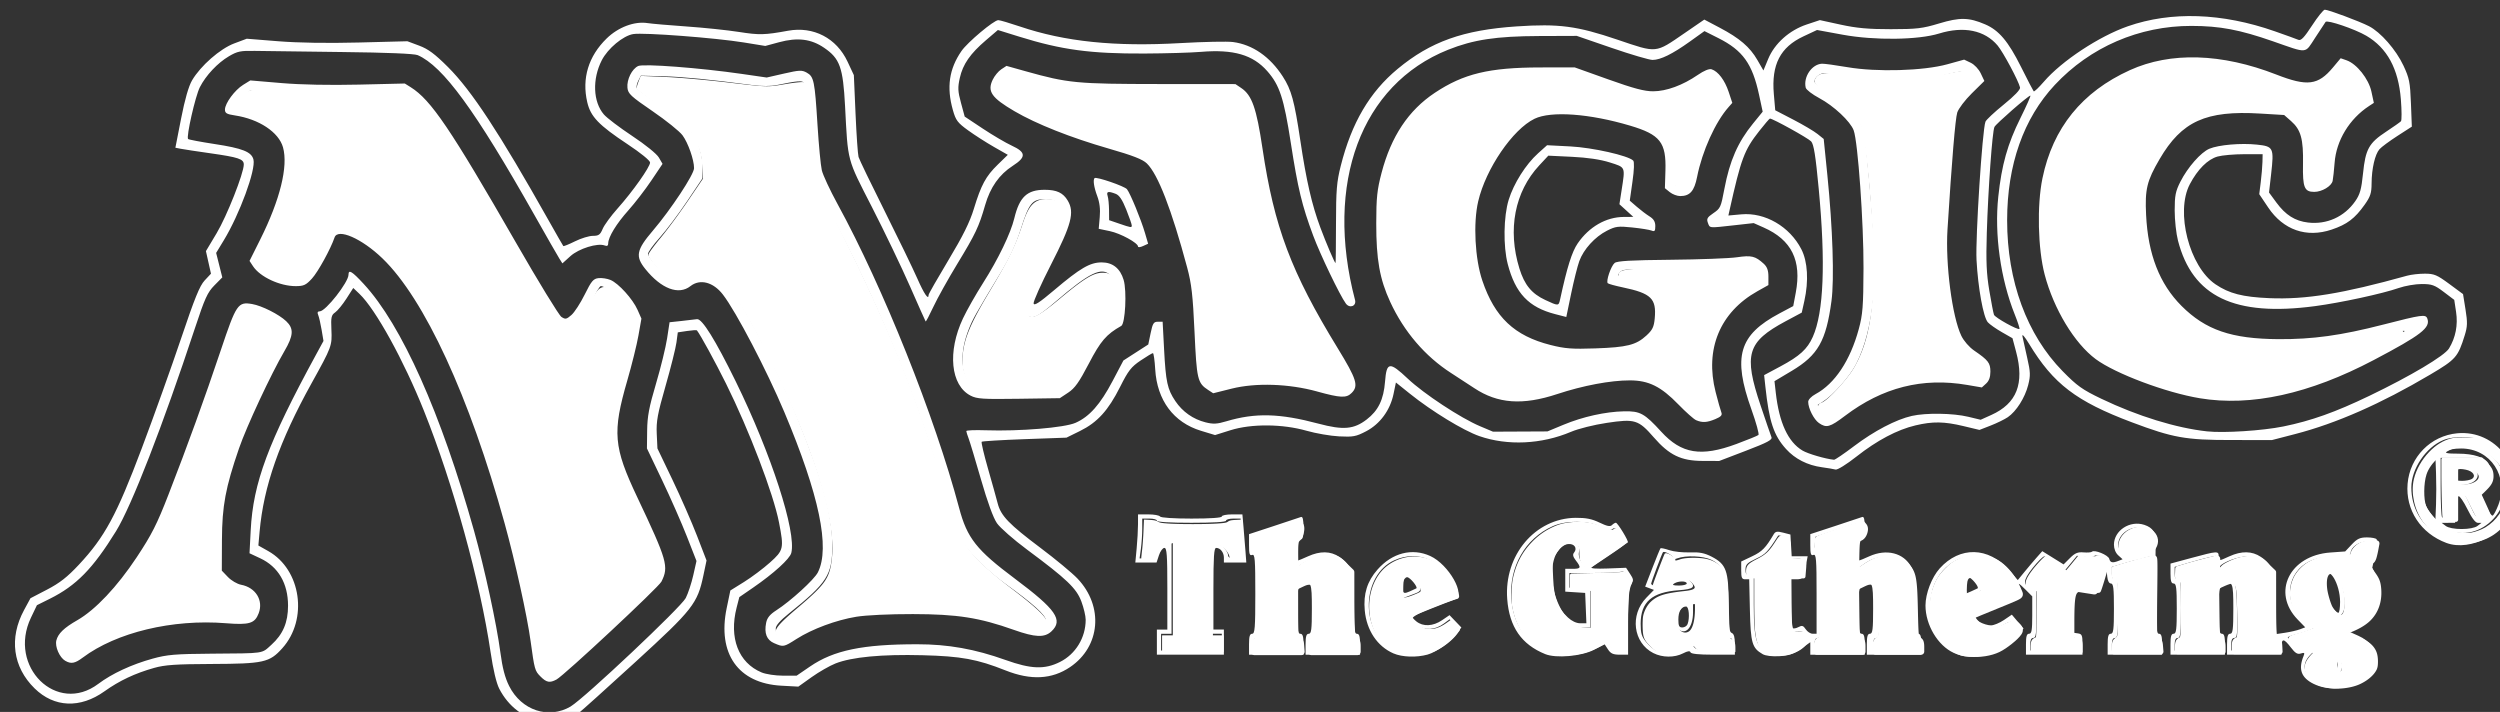 <?xml version="1.0" encoding="UTF-8" standalone="no"?>
<svg
   xmlns:dc="http://purl.org/dc/elements/1.1/"
   xmlns:cc="http://creativecommons.org/ns#"
   xmlns:rdf="http://www.w3.org/1999/02/22-rdf-syntax-ns#"
   xmlns:svg="http://www.w3.org/2000/svg"
   xmlns="http://www.w3.org/2000/svg"
   width="315.849mm"
   height="89.947mm"
   viewBox="0 0 315.849 89.947"
   version="1.1"
   id="svg2241">
  <rect x="0" y="0" width="315.849" height="89.947" fill="#333333" stroke="none"/>
  <defs
     id="defs2235" />
  <g
     id="layer1"
     transform="translate(44.208,-129.18)">
    <g
       id="g3075"
       transform="matrix(1,0,0,1,8.441,-33.188)">
      <g
         id="g3001"
         transform="translate(27.365,-16.062)"
         style="fill:#ffffff">
        <path
           id="path2955"
           style="opacity:1;fill:#ffffff;fill-opacity:1;stroke:#000000;stroke-width:0;stroke-linecap:round;stroke-linejoin:round;stroke-miterlimit:4;stroke-dasharray:none"
           transform="matrix(0.265,0,0,0.265,-73.327,51.581)"
           d="m 95.764,521.555 c -2.353,0.182 -3.858,1.174 -5.082,2.324 -0.734,0.689 -1.39,1.399 -1.904,2.049 -0.257,0.325 -0.478,0.631 -0.668,0.955 -0.19,0.324 -0.449,0.536 -0.449,1.428 0,1.036 0.477,1.332 0.711,1.553 0.234,0.221 0.434,0.352 0.652,0.486 0.436,0.27 0.936,0.516 1.535,0.781 1.198,0.531 2.768,1.115 4.502,1.66 7.244,2.278 13.23,6.903 15.828,11.881 1.663,3.186 2.03,5.443 2.02,13.111 -0.016,10.915 -1.982,17.945 -9.625,34.145 l -4.818,10.213 a 1.861,1.861 0 0 0 0.443,2.182 l 3.244,2.904 c 2.15,1.923 5.617,3.749 8.508,4.527 3.339,0.899 6.491,0.726 9.125,-1.404 2.634,-2.131 4.826,-5.727 7.932,-11.598 1.319,-2.494 2.687,-4.964 3.816,-6.916 1.129,-1.952 2.177,-3.551 2.281,-3.676 0.683,-0.819 1.41,-1.144 3.285,-0.947 1.875,0.196 4.693,1.125 8.445,2.9 21.437,10.141 44.508,47.835 63.832,106.793 9.316,28.424 18.248,64.102 21.912,87.459 0.492,3.135 1.052,6.196 1.564,8.631 0.256,1.218 0.5,2.278 0.723,3.127 0.223,0.849 0.346,1.386 0.686,2.031 0.138,0.263 0.273,0.582 0.59,0.996 0.316,0.414 0.994,0.962 1.779,1.062 1.572,0.202 2.417,-0.553 3.824,-1.604 2.814,-2.101 7.782,-6.62 18.014,-15.855 8.38,-7.564 15.926,-14.784 21.402,-20.396 2.738,-2.806 4.956,-5.206 6.525,-7.078 0.785,-0.936 1.405,-1.736 1.869,-2.434 0.464,-0.698 0.92,-1.053 0.92,-2.324 0,-1.123 -0.331,-2.078 -0.863,-3.641 -0.532,-1.562 -1.31,-3.575 -2.348,-6.08 -2.075,-5.011 -5.182,-11.981 -9.361,-21.012 -12.203,-26.366 -12.674,-31.937 -5.273,-61.689 3.582,-14.402 5.397,-21.03 5.543,-25.469 0.073,-2.219 -0.382,-4.011 -1.291,-5.498 -0.909,-1.487 -2.104,-2.644 -3.574,-4.279 -2.016,-2.242 -3.547,-3.94 -4.893,-5.168 -1.346,-1.228 -2.575,-2.164 -4.24,-2.168 -1.665,-0.004 -2.927,1.127 -3.885,2.428 -0.958,1.301 -1.873,3.007 -3.076,5.244 -2.112,3.927 -3.892,6.54 -5.623,8.242 -1.731,1.702 -3.378,2.56 -5.646,3.1 -1.101,0.262 -1.32,0.261 -1.908,-0.037 -0.588,-0.298 -1.631,-1.195 -3.291,-2.967 -0.292,-0.312 -1.423,-1.842 -2.838,-3.984 -1.415,-2.143 -3.22,-4.99 -5.279,-8.326 -4.12,-6.673 -9.263,-15.308 -14.428,-24.279 -19.965,-34.681 -34.317,-57.223 -42.389,-66.264 l -4.729,-5.295 a 1.861,1.861 0 0 0 -1.406,-0.621 l -23.586,0.227 c -12.92,0.124 -29.617,-0.258 -36.842,-0.83 -6.484,-0.513 -9.841,-0.781 -12.195,-0.6 z" />
        <path
           id="path2974"
           style="opacity:1;fill:#ffffff;fill-opacity:1;stroke:#000000;stroke-width:0;stroke-linecap:round;stroke-linejoin:round;stroke-miterlimit:4;stroke-dasharray:none"
           transform="matrix(0.265,0,0,0.265,-73.327,51.581)"
           d="m 280.674,514.871 a 0.743,0.743 0 0 0 -0.654,0.479 l -0.834,2.193 c -0.236,0.621 -0.448,1.255 -0.605,1.789 -0.157,0.534 -0.275,0.861 -0.275,1.301 0,0.384 0.124,0.443 0.189,0.533 0.065,0.09 0.13,0.163 0.205,0.24 0.15,0.155 0.34,0.329 0.58,0.535 0.48,0.413 1.152,0.949 1.98,1.584 1.657,1.27 3.93,2.925 6.432,4.668 7.108,4.951 10.997,7.753 13.457,10.066 2.46,2.314 3.528,4.131 5.119,7.35 2.315,4.684 2.895,6.827 3.25,12.004 l 0.424,6.193 -7.172,10.576 c -4.009,5.912 -9.867,13.85 -12.959,17.562 -1.573,1.889 -3.003,3.71 -4.047,5.131 -0.522,0.711 -0.947,1.32 -1.252,1.801 -0.152,0.24 -0.273,0.446 -0.367,0.633 -0.094,0.186 -0.197,0.28 -0.197,0.658 0,0.407 0.133,0.714 0.307,1.076 0.173,0.362 0.408,0.759 0.693,1.193 0.571,0.869 1.349,1.884 2.229,2.93 1.759,2.092 3.908,4.292 5.641,5.584 1.907,1.422 3.511,2.228 5.207,2.268 1.696,0.04 3.335,-0.691 5.299,-2.023 2.479,-1.682 5.227,-2.212 8.135,-1.654 2.908,0.558 5.978,2.233 8.949,5.037 4.776,4.506 10.738,14.254 20.508,33.795 21.175,42.352 32.312,77.7 30.523,95.854 -0.499,5.06 -1.208,8.168 -3.449,11.502 -2.241,3.334 -6.091,6.929 -12.877,12.68 -4.536,3.843 -7.347,6.404 -8.938,8.318 -0.795,0.957 -1.297,1.757 -1.525,2.539 -0.228,0.782 -0.115,1.572 0.266,2.188 0.283,0.458 0.772,0.894 1.402,1.01 0.63,0.115 1.307,-0.012 2.205,-0.309 1.795,-0.593 4.548,-1.941 9.295,-4.369 15.275,-7.815 29.788,-10.207 57.74,-9.455 19.221,0.517 27.255,1.79 42.441,6.721 5.83,1.893 9.453,2.927 11.816,3.18 1.182,0.126 2.079,0.073 2.807,-0.297 0.727,-0.37 1.148,-1.095 1.293,-1.854 0.16,-0.84 -0.168,-1.697 -0.795,-2.652 -0.627,-0.955 -1.597,-2.047 -2.965,-3.367 -2.735,-2.64 -7.068,-6.179 -13.393,-11 -13.362,-10.186 -20.96,-18.086 -23.939,-24.656 -0.583,-1.285 -1.812,-4.677 -3.266,-8.992 -1.454,-4.315 -3.15,-9.586 -4.736,-14.768 -13.541,-44.232 -26.078,-75.276 -49.332,-122.16 -9.496,-19.146 -12.766,-27.315 -13.869,-34.461 -0.124,-0.803 -0.37,-3.437 -0.643,-6.896 -0.272,-3.46 -0.579,-7.79 -0.855,-12.152 -0.277,-4.372 -0.587,-8.404 -0.863,-11.385 -0.138,-1.49 -0.267,-2.716 -0.381,-3.6 -0.057,-0.442 -0.111,-0.797 -0.162,-1.068 -0.026,-0.136 -0.051,-0.248 -0.082,-0.357 -0.031,-0.109 0.033,-0.176 -0.246,-0.455 -0.189,-0.189 -0.321,-0.21 -0.428,-0.238 -0.107,-0.029 -0.201,-0.039 -0.299,-0.049 -0.196,-0.019 -0.412,-0.022 -0.672,-0.016 -0.519,0.012 -1.2,0.063 -2.014,0.146 -1.628,0.167 -3.782,0.466 -6.09,0.859 -4.169,0.71 -6.172,1.052 -9.459,0.959 -3.287,-0.093 -7.89,-0.634 -17.105,-1.723 -10.159,-1.2 -23.638,-2.402 -30.033,-2.678 l -11.541,-0.5 a 0.743,0.743 0 0 0 -0.072,0 z" />
        <path
           id="path2977"
           style="opacity:1;fill:#ffffff;fill-opacity:1;stroke:#000000;stroke-width:0;stroke-linecap:round;stroke-linejoin:round;stroke-miterlimit:4;stroke-dasharray:none"
           transform="matrix(0.265,0,0,0.265,-73.327,51.581)"
           d="m 473.504,573.59 c -2.694,0 -4.976,0.815 -6.752,2.775 -1.776,1.961 -3.105,4.913 -4.543,9.289 -3.325,10.121 -6.622,16.867 -15.561,31.828 -9.118,15.261 -12.233,22.552 -12.902,30.539 -0.525,6.257 0.599,10.69 3.791,14.484 a 1.117,1.117 0 0 0 0.002,0 l 2.02,2.398 a 1.117,1.117 0 0 0 0.857,0.398 l 16.25,-0.06 c 4.481,-0.016 9.044,-0.101 12.795,-0.225 3.751,-0.123 6.625,-0.273 7.979,-0.465 2.651,-0.376 4.55,-0.865 6.406,-2.871 1.856,-2.006 3.766,-5.341 7.363,-11.688 3.801,-6.706 6.439,-10.248 10.635,-14.309 l 5.705,-5.52 a 1.117,1.117 0 0 0 0.34,-0.803 v -7.521 c 0,-3.228 -0.054,-5.227 -0.326,-6.771 -0.272,-1.545 -0.826,-2.643 -1.621,-3.695 -0.744,-0.985 -1.471,-1.726 -2.432,-2.162 -0.961,-0.436 -2.019,-0.523 -3.367,-0.498 -4.359,0.08 -9.184,3.26 -20.297,12.527 -5.589,4.661 -9.28,7.282 -11.541,8.141 -1.131,0.429 -1.81,0.422 -2.301,0.229 -0.49,-0.194 -0.962,-0.651 -1.461,-1.584 -0.615,-1.15 -0.688,-2.771 0.527,-6.445 1.215,-3.674 3.695,-9.21 7.84,-17.771 3.73,-7.706 5.785,-12.047 6.938,-15.076 1.153,-3.029 1.388,-4.828 1.404,-7.029 0.022,-2.898 -0.252,-4.97 -1.59,-6.381 -1.338,-1.41 -3.376,-1.734 -6.158,-1.734 z" />
        <path
           id="path2980"
           style="opacity:1;fill:#ffffff;fill-opacity:1;stroke:#000000;stroke-width:0;stroke-linecap:round;stroke-linejoin:round;stroke-miterlimit:4;stroke-dasharray:none"
           transform="matrix(0.265,0,0,0.265,-73.327,51.581)"
           d="m 455.455,514.098 a 2.237,2.237 0 0 0 -1.791,0.875 l -1.521,1.982 c -0.501,0.652 -0.912,1.183 -1.266,1.805 -0.354,0.622 -0.687,1.474 -0.584,2.428 0.103,0.954 0.582,1.682 1.043,2.232 0.461,0.55 0.973,1.025 1.607,1.613 3.326,3.084 9.887,6.497 18.631,10.299 8.743,3.802 19.549,7.809 30.787,11.312 9.363,2.919 14.787,4.759 18.066,6.334 3.279,1.575 4.36,2.677 5.857,4.854 4.461,6.484 10.919,23.134 16.117,42.447 3.326,12.356 4.491,20.796 5.285,38.406 0.386,8.55 0.82,14.176 1.531,17.895 0.356,1.859 0.75,3.251 1.451,4.426 0.701,1.175 2.108,2.191 3.531,2.191 0.584,0 0.839,-0.066 1.406,-0.152 0.568,-0.087 1.282,-0.207 2.109,-0.355 1.655,-0.297 3.76,-0.703 5.932,-1.15 12.654,-2.604 26.257,-1.889 42.93,2.365 3.447,0.879 5.54,1.373 7.318,1.377 0.889,0.002 1.831,-0.125 2.686,-0.744 0.854,-0.619 1.278,-1.617 1.42,-2.361 0.131,-0.686 0.016,-0.892 -0.035,-1.113 -0.051,-0.221 -0.109,-0.396 -0.174,-0.578 -0.13,-0.365 -0.295,-0.75 -0.502,-1.203 -0.414,-0.907 -0.997,-2.066 -1.721,-3.439 -1.447,-2.747 -3.453,-6.33 -5.691,-10.125 -9.625,-16.321 -20.516,-38.1 -24.418,-48.699 -4.062,-11.036 -7.039,-23.458 -10.775,-45.15 -1.692,-9.824 -2.951,-16.133 -4.242,-20.373 -1.292,-4.24 -2.747,-6.734 -5.055,-7.969 -0.638,-0.341 -1.042,-0.387 -1.59,-0.482 -0.548,-0.095 -1.191,-0.171 -1.986,-0.24 -1.59,-0.139 -3.777,-0.249 -6.723,-0.342 -5.891,-0.185 -14.801,-0.294 -27.699,-0.359 -37.95,-0.192 -38.847,-0.254 -58.67,-4.932 l -12.768,-3.014 a 2.237,2.237 0 0 0 -0.498,-0.059 z" />
        <path
           id="path2983"
           style="opacity:1;fill:#ffffff;fill-opacity:1;stroke:#000000;stroke-width:0;stroke-linecap:round;stroke-linejoin:round;stroke-miterlimit:4;stroke-dasharray:none"
           transform="matrix(0.265,0,0,0.265,-73.327,51.581)"
           d="m 712.377,514.719 c -22.106,-0.509 -36.817,2.168 -47.768,9.078 -6.504,4.104 -16.616,14 -20.219,19.967 -3.727,6.173 -7.461,16.95 -8.775,25.1 -0.753,4.668 -0.871,13.309 -0.629,21.818 0.242,8.509 0.764,16.458 1.855,20.311 3.516,12.415 11.489,25.647 20.893,34.688 6.207,5.967 17.588,13.81 26.996,18.676 5.414,2.8 6.992,3.157 14.318,3.078 4.65,-0.05 9.643,-0.585 12.682,-1.484 13.516,-4.001 26.286,-6.847 33.447,-7.529 15.08,-1.436 20.539,0.324 31.029,10.006 1.776,1.639 3.612,3.28 5.152,4.615 1.541,1.335 2.679,2.3 3.48,2.85 1.256,0.86 2.433,1.441 3.689,1.654 0.628,0.107 1.329,0.172 2.186,-0.236 0.856,-0.408 1.564,-1.613 1.564,-2.516 0,-0.398 -0.036,-0.454 -0.065,-0.623 -0.028,-0.169 -0.063,-0.355 -0.107,-0.57 -0.088,-0.431 -0.211,-0.979 -0.359,-1.623 -0.298,-1.288 -0.703,-2.951 -1.15,-4.699 -1.653,-6.461 -1.965,-18.181 -0.738,-23.504 1.996,-8.66 9.542,-19.185 18.83,-25.812 3.614,-2.579 5.525,-3.72 6.695,-5.646 0.585,-0.963 0.686,-2.508 0.223,-3.492 -0.463,-0.984 -1.082,-1.551 -1.748,-2.217 -0.897,-0.897 -1.779,-1.615 -2.869,-2.041 -1.091,-0.426 -2.294,-0.443 -3.377,-0.232 -4.412,0.859 -15.829,1.523 -36.826,1.986 -11.947,0.263 -18.49,0.481 -21.643,1.15 -0.394,0.084 -0.745,0.176 -1.115,0.324 -0.371,0.148 -0.812,0.293 -1.305,0.949 -0.493,0.657 -0.502,2.086 -0.109,2.713 0.392,0.627 0.764,0.823 1.092,1.016 1.312,0.772 2.872,1.143 5.375,1.77 4.822,1.208 7.686,2.166 9.4,3.203 1.714,1.037 2.484,2.075 3.516,4.291 4.64,9.967 0.074,20.123 -11.203,24.346 -9.552,3.576 -31.184,3.624 -43.578,-0.168 -17.149,-5.247 -28.189,-17.197 -32.66,-35.445 -2.214,-9.037 -2.862,-25.319 -1.379,-33.785 2.239,-12.787 10.856,-28.456 20.541,-37.33 4.232,-3.878 6.654,-5.778 9.5,-6.787 2.846,-1.009 6.494,-1.222 13.16,-1.201 12.297,0.039 20.461,1.309 32.824,5.109 8.122,2.497 12.713,4.721 15.293,7.723 2.58,3.002 3.603,7.167 3.949,14.467 0.151,3.181 0.324,5.44 0.58,7.047 0.128,0.803 0.256,1.433 0.523,2.074 0.134,0.321 0.298,0.661 0.658,1.039 0.361,0.378 1.064,0.795 1.816,0.795 0.892,0 1.941,-0.374 2.674,-1.014 0.733,-0.64 1.224,-1.43 1.693,-2.395 0.938,-1.928 1.8,-4.699 3.021,-9.084 2.752,-9.88 5.429,-16.042 10,-23.08 2.002,-3.083 3.249,-5.608 3.568,-8.145 0.319,-2.537 -0.511,-4.951 -2.066,-7.004 -0.967,-1.276 -1.987,-2.64 -1.932,-2.562 -0.694,-0.973 -1.527,-0.928 -1.852,-0.922 -0.324,0.007 -0.472,0.054 -0.605,0.09 -0.267,0.071 -0.431,0.139 -0.617,0.219 -0.373,0.159 -0.781,0.361 -1.271,0.619 -0.98,0.515 -2.247,1.239 -3.619,2.072 -9.288,5.642 -13.193,6.871 -21.484,6.799 -7.176,-0.062 -7.788,-0.232 -21.477,-4.992 l -14.51,-5.045 a 2.164,2.164 0 0 0 -0.66,-0.119 z" />
        <path
           id="path2986"
           style="opacity:1;fill:#ffffff;fill-opacity:1;stroke:#000000;stroke-width:0;stroke-linecap:round;stroke-linejoin:round;stroke-miterlimit:4;stroke-dasharray:none"
           transform="matrix(0.265,0,0,0.265,-73.327,51.581)"
           d="m 911.184,512.352 c -1.529,0.122 -3.602,0.507 -6.752,1.182 -16.91,3.621 -32.799,3.909 -50.551,0.906 -4.275,-0.723 -7.167,-1.043 -9.354,-0.818 -1.093,0.112 -2.041,0.371 -2.838,0.885 -0.797,0.514 -1.375,1.293 -1.693,2.123 -0.223,0.58 -0.094,1.077 0.037,1.406 0.131,0.329 0.296,0.571 0.482,0.814 0.373,0.488 0.856,0.968 1.48,1.52 1.249,1.104 3.054,2.463 5.375,4.053 6.996,4.791 12.507,10.279 14.43,13.988 0.184,0.355 0.555,1.487 0.895,3.033 0.34,1.546 0.693,3.552 1.045,5.898 0.704,4.693 1.402,10.761 2.02,17.422 1.236,13.322 2.152,29.032 2.184,40.982 0.062,23.181 -2.748,37.232 -9.535,48.668 -1.514,2.551 -4.713,6.506 -7.807,9.826 -1.547,1.66 -3.075,3.175 -4.348,4.301 -1.272,1.125 -2.475,1.858 -2.549,1.881 -0.406,0.129 -0.763,0.233 -1.184,0.484 -0.42,0.251 -0.951,0.86 -1.043,1.51 -0.184,1.299 0.367,1.851 0.951,2.98 0.4,0.774 0.885,1.461 1.412,2.014 0.527,0.552 0.95,1.152 2.16,1.152 0.859,0 1.004,-0.221 1.451,-0.436 0.447,-0.215 0.967,-0.498 1.555,-0.844 1.175,-0.692 2.615,-1.625 4.074,-2.654 11.153,-7.868 22.404,-13.053 32.709,-15.141 4.952,-1.003 8.704,-1.182 17.477,-0.809 3.099,0.132 6.169,0.309 8.604,0.49 2.435,0.181 4.419,0.42 4.66,0.477 0.514,0.122 0.946,0.214 1.4,0.248 0.454,0.034 1.015,0.021 1.576,-0.336 0.561,-0.357 0.852,-0.978 0.955,-1.438 0.103,-0.459 0.107,-0.864 0.107,-1.328 0,-2.083 -1.46,-3.789 -3.717,-5.523 -4.031,-3.098 -8.585,-8.727 -10.18,-12.438 -1.514,-3.523 -3.319,-11.599 -4.686,-21.602 -0.919,-6.728 -1.188,-34.128 -0.377,-45.643 1.396,-19.826 2.147,-29.925 3.389,-35.963 1.242,-6.038 2.821,-7.992 6.4,-12.379 2.183,-2.675 3.487,-4.394 4.162,-5.902 0.337,-0.754 0.535,-1.523 0.4,-2.324 -0.135,-0.801 -0.636,-1.469 -1.162,-1.906 -0.889,-0.738 -2.088,-0.884 -3.617,-0.762 z" />
        <path
           id="path2989"
           style="opacity:1;fill:#ffffff;fill-opacity:1;stroke:#000000;stroke-width:0;stroke-linecap:round;stroke-linejoin:round;stroke-miterlimit:4;stroke-dasharray:none"
           transform="matrix(0.265,0,0,0.265,-73.327,51.581)"
           d="m 1021.062,509.598 c -15.177,-1e-5 -21.12,1.398 -33.383,7.83 -18.133,9.511 -29.868,24.306 -34.996,44.125 -1.671,6.46 -1.96,9.772 -1.949,22.83 0.01,12.71 0.322,16.46 1.867,22.576 4.919,19.468 14.13,35.053 26.041,42.959 8.892,5.902 32.957,14.74 45.205,16.805 6.539,1.103 21.726,1.053 30.561,0.055 8.54,-0.965 19.324,-3.736 28.502,-7.287 6.272,-2.427 15.698,-6.802 23.535,-10.719 3.918,-1.959 7.422,-3.795 9.947,-5.234 1.262,-0.72 2.268,-1.328 3.037,-1.869 0.385,-0.271 0.698,-0.495 1.072,-0.885 0.187,-0.195 0.416,-0.398 0.664,-0.984 0.124,-0.293 0.26,-0.721 0.213,-1.307 -0.047,-0.586 -0.369,-1.285 -0.787,-1.703 -1.136,-1.136 -1.47,-0.766 -1.721,-0.789 -0.251,-0.023 -0.402,-0.018 -0.559,-0.012 -0.312,0.012 -0.609,0.043 -0.965,0.086 -0.713,0.086 -1.631,0.227 -2.738,0.416 -2.216,0.379 -5.171,0.95 -8.377,1.627 -15.32,3.233 -20.333,3.995 -32.201,4.9 -11.968,0.913 -27.868,-0.207 -35.746,-2.373 -23.737,-6.525 -37.931,-24.802 -41.725,-54.381 -1.697,-13.23 0.807,-23.265 8.928,-35.469 5.293,-7.954 11.19,-13.399 17.781,-16.623 l 4.867,-2.379 18.438,-0.236 18.123,-0.23 2.82,2.141 c 1.51,1.146 4.519,4.369 5.953,6.477 l 2.543,3.738 0.022,10.275 0.025,11.084 a 2.636,2.636 0 0 0 2.637,2.631 h 1.967 c 0.547,0 1.148,-0.006 1.904,-0.264 0.756,-0.257 1.587,-0.901 2.031,-1.594 0.889,-1.386 0.911,-2.523 1.137,-4.273 1.871,-14.515 5.191,-21.991 12.865,-29.471 l 5.568,-5.428 a 2.636,2.636 0 0 0 0.559,-2.98 l -1.385,-3.035 c -1.595,-3.493 -3.635,-6.235 -6.32,-8.359 -0.434,-0.343 -1.002,-0.784 -1.93,-0.992 -0.927,-0.208 -2.009,0.03 -2.725,0.408 -1.431,0.755 -2.295,1.773 -3.953,3.504 -3.429,3.579 -5.992,5.087 -10.127,5.359 -4.135,0.272 -10.091,-0.984 -19.234,-3.934 -19.747,-6.371 -23.291,-7.016 -37.992,-7.016 z" />
        <path
           style="fill:#ffffff;stroke-width:1"
           d="m -11.551,269.581 c -2.289,-0.411 -4.239,-1.908 -5.386,-4.135 -0.367,-0.713 -0.768,-2.405 -1.097,-4.63 -1.317,-8.906 -4.715,-21.215 -8.412,-30.466 -2.554,-6.392 -6.117,-12.855 -8.156,-14.793 l -0.78,-0.742 -0.863,1.345 c -0.475,0.74 -1.114,1.521 -1.421,1.736 -0.49,0.343 -0.549,0.609 -0.478,2.175 0.092,2.063 0.062,2.146 -2.524,6.811 -4.045,7.3 -6.039,12.994 -6.546,18.701 l -0.157,1.768 1.262,0.712 c 4.145,2.34 5.046,8.613 1.761,12.267 -1.619,1.801 -2.34,1.961 -8.966,1.988 -4.491,0.018 -5.877,0.113 -7.231,0.497 -2.424,0.686 -4.377,1.607 -6.264,2.953 -3.073,2.193 -6.359,2.057 -8.833,-0.367 -2.752,-2.696 -3.245,-6.365 -1.329,-9.901 l 0.806,-1.488 2.1,-1.092 c 1.601,-0.833 2.555,-1.58 4.017,-3.144 3.271,-3.5 4.772,-6.277 7.941,-14.69 1.535,-4.075 3.772,-10.325 4.972,-13.891 1.71,-5.081 2.354,-6.666 2.979,-7.334 l 0.797,-0.852 -0.319,-1.426 -0.319,-1.426 1.354,-2.266 c 1.291,-2.159 3.429,-7.572 3.429,-8.678 0,-0.693 -0.65,-0.91 -4.26,-1.423 -1.659,-0.235 -3.323,-0.488 -3.699,-0.562 l -0.683,-0.134 0.724,-3.694 c 0.476,-2.43 0.95,-4.078 1.383,-4.817 1.079,-1.841 3.545,-4 5.334,-4.669 l 1.576,-0.59 3.98,0.319 c 2.53,0.203 6.227,0.261 10.149,0.16 l 6.169,-0.16 1.487,0.556 c 1.149,0.43 1.976,1.044 3.637,2.702 2.997,2.991 6.472,8.285 12.697,19.343 0.983,1.746 1.826,3.218 1.874,3.272 0.048,0.053 0.711,-0.215 1.475,-0.595 0.764,-0.381 1.78,-0.692 2.259,-0.692 0.736,0 0.927,-0.136 1.238,-0.879 0.202,-0.483 1.049,-1.643 1.882,-2.576 1.914,-2.145 4.108,-5.247 4.108,-5.807 0,-0.251 -1.177,-1.209 -2.844,-2.314 -3.651,-2.421 -4.669,-3.483 -5.093,-5.311 -0.699,-3.013 0.149,-5.801 2.449,-8.047 1.464,-1.43 3.513,-2.201 5.167,-1.945 0.54,0.084 2.768,0.277 4.951,0.429 2.183,0.152 5.156,0.463 6.608,0.691 2.569,0.403 3.228,0.387 6.194,-0.154 3.21,-0.586 6.124,0.928 7.517,3.904 l 0.797,1.704 0.213,4.884 c 0.117,2.686 0.288,5.142 0.379,5.457 0.091,0.315 1.565,3.37 3.277,6.79 1.711,3.42 3.571,7.26 4.134,8.533 0.892,2.02 1.442,2.819 1.442,2.097 0,-0.12 1.128,-2.096 2.506,-4.392 1.827,-3.043 2.695,-4.794 3.204,-6.463 0.929,-3.047 1.511,-4.124 3.025,-5.599 l 1.27,-1.237 -1.761,-1.004 c -0.968,-0.552 -2.436,-1.494 -3.262,-2.092 -1.327,-0.962 -1.55,-1.259 -1.918,-2.561 -0.814,-2.877 -0.477,-5.192 1.085,-7.455 0.768,-1.112 4.095,-3.904 4.652,-3.904 0.199,0 1.425,0.36 2.726,0.801 5.682,1.924 11.986,2.575 20.318,2.098 2.926,-0.168 5.904,-0.227 6.618,-0.133 2.469,0.328 4.663,1.848 6.279,4.35 1.09,1.688 1.468,3.067 2.22,8.098 0.761,5.088 1.453,8.097 2.526,10.98 0.722,1.942 1.814,4.498 1.921,4.498 0.03,0 0.056,-2.232 0.059,-4.961 0.005,-4.262 0.09,-5.295 0.603,-7.329 1.37,-5.432 3.648,-9.31 7.194,-12.249 4.147,-3.437 8.276,-4.911 15.027,-5.363 5.342,-0.358 7.613,-0.059 12.739,1.679 5.053,1.713 4.732,1.744 8.469,-0.823 l 2.499,-1.717 1.948,1.028 c 2.516,1.328 3.812,2.439 4.758,4.078 l 0.763,1.322 0.603,-1.456 c 0.812,-1.959 2.675,-3.624 4.872,-4.355 l 1.656,-0.551 2.636,0.575 c 2.011,0.439 3.513,0.574 6.34,0.572 3.266,-0.003 3.986,-0.088 6.085,-0.723 2.617,-0.791 3.764,-0.77 5.813,0.109 1.748,0.749 2.925,2.143 4.54,5.374 0.815,1.63 1.536,3.022 1.603,3.093 0.067,0.071 0.648,-0.481 1.292,-1.228 2.251,-2.613 6.957,-5.719 10.586,-6.988 5.487,-1.919 11.925,-1.701 18.571,0.626 1.416,0.496 2.764,0.984 2.997,1.084 0.32,0.138 0.738,-0.302 1.72,-1.811 0.713,-1.097 1.438,-1.995 1.61,-1.997 0.436,-0.005 4.352,1.456 5.572,2.078 1.483,0.757 3.428,2.978 4.37,4.993 0.736,1.573 0.84,2.097 0.941,4.736 l 0.114,2.967 -1.818,1.172 c -1,0.645 -2.02,1.399 -2.266,1.677 -0.571,0.644 -0.993,2.47 -1.001,4.334 -0.005,1.217 -0.15,1.658 -0.88,2.685 -1.242,1.747 -2.218,2.483 -4.167,3.14 -3.175,1.071 -6.108,0.049 -8.016,-2.796 l -1.129,-1.682 0.191,-1.534 c 0.105,-0.844 0.201,-1.98 0.214,-2.526 l 0.022,-0.992 -2.315,0.002 c -1.273,8.2e-4 -2.79,0.133 -3.37,0.294 -1.252,0.347 -2.525,1.617 -3.517,3.505 -1.836,3.496 -0.061,10.401 3.249,12.641 1.727,1.169 3.432,1.606 6.813,1.749 4.591,0.194 9.225,-0.563 17.396,-2.839 0.509,-0.142 1.521,-0.257 2.249,-0.255 1.165,0.003 1.531,0.156 3.069,1.292 l 1.746,1.289 0.312,1.943 c 0.263,1.64 0.248,2.149 -0.1,3.266 -0.856,2.748 -1.113,3.04 -4.364,4.964 -6.207,3.673 -11.869,6.165 -17.066,7.511 l -2.91,0.754 -5.159,-7.9e-4 c -5.775,-7.9e-4 -7.35,-0.282 -12.568,-2.246 -7.005,-2.636 -9.911,-4.852 -12.953,-9.876 -0.589,-0.974 -0.937,-1.368 -0.857,-0.974 0.073,0.364 0.345,1.588 0.603,2.719 0.412,1.802 0.427,2.23 0.12,3.44 -0.405,1.596 -1.506,3.329 -2.575,4.053 -0.408,0.277 -1.381,0.752 -2.16,1.055 l -1.418,0.552 -2.022,-0.484 c -2.442,-0.584 -3.871,-0.606 -6.058,-0.09 -2.304,0.543 -4.866,1.897 -7.468,3.948 -1.248,0.983 -2.398,1.696 -2.632,1.633 -0.229,-0.062 -1.006,-0.194 -1.728,-0.292 -1.821,-0.249 -3.397,-1.05 -4.531,-2.306 -1.561,-1.728 -2.131,-3.449 -2.609,-7.878 l -0.157,-1.455 2.069,-1.107 c 2.424,-1.298 3.388,-2.177 4.079,-3.723 1.38,-3.088 1.632,-9.36 0.75,-18.698 -0.398,-4.217 -0.624,-5.63 -0.958,-5.999 -0.366,-0.405 -4.841,-2.885 -5.205,-2.885 -0.065,0 -0.676,0.71 -1.358,1.579 -1.891,2.407 -2.291,3.477 -3.753,10.035 l -0.141,0.633 1.636,-0.148 c 2.993,-0.271 6.108,1.538 7.582,4.405 0.803,1.561 0.945,4.005 0.382,6.535 l -0.329,1.475 -2.041,1.093 c -4.86,2.604 -5.33,4.187 -3.158,10.646 0.66,1.962 1.276,3.757 1.37,3.99 0.138,0.342 -0.482,0.673 -3.216,1.72 l -3.387,1.296 -2.117,-0.008 c -2.698,-0.01 -4.194,-0.733 -6.138,-2.969 -1.942,-2.232 -2.392,-2.372 -5.936,-1.839 -1.637,0.246 -3.599,0.736 -4.533,1.133 -3.714,1.577 -8.016,1.779 -11.571,0.543 -2.025,-0.704 -6.016,-3.139 -8.778,-5.357 l -1.768,-1.419 -0.301,1.45 c -0.426,2.05 -1.709,3.797 -3.464,4.713 -1.276,0.667 -1.64,0.735 -3.414,0.644 -1.092,-0.056 -2.938,-0.375 -4.102,-0.708 -3.047,-0.872 -6.975,-0.901 -9.621,-0.069 l -1.948,0.612 -1.779,-0.54 c -3.459,-1.051 -5.549,-3.856 -5.781,-7.761 -0.067,-1.128 -0.197,-2.051 -0.29,-2.051 -0.092,0 -0.792,0.42 -1.555,0.934 -1.19,0.802 -1.557,1.273 -2.589,3.327 -1.499,2.985 -2.871,4.494 -5.069,5.576 l -1.708,0.841 -5.287,0.191 c -2.908,0.105 -5.349,0.253 -5.425,0.329 -0.076,0.076 0.283,1.606 0.798,3.4 0.515,1.794 1.066,3.77 1.225,4.39 0.4,1.565 1.418,2.622 5.409,5.619 1.901,1.427 4.004,3.172 4.675,3.877 3.326,3.5 2.902,8.581 -0.934,11.179 -2.302,1.559 -4.958,1.696 -8.161,0.422 -3.575,-1.422 -5.606,-1.794 -10.492,-1.919 -5.142,-0.132 -8.92,0.225 -10.987,1.04 -0.73,0.288 -2.085,1.064 -3.012,1.725 l -1.685,1.202 -2.157,-0.118 c -5.446,-0.297 -8.09,-4.054 -6.896,-9.798 l 0.463,-2.229 1.741,-1.084 c 0.958,-0.596 2.426,-1.698 3.262,-2.447 1.733,-1.552 1.783,-1.777 1.144,-5.068 -0.7,-3.607 -3.788,-11.697 -6.7,-17.552 -1.37,-2.754 -3.207,-6.114 -3.67,-6.713 -0.042,-0.054 -0.603,-0.019 -1.246,0.077 l -1.17,0.175 -0.17,1.278 c -0.093,0.703 -0.711,3.168 -1.373,5.479 -1.017,3.551 -1.19,4.487 -1.117,6.053 l 0.086,1.852 1.902,3.969 c 1.046,2.183 2.442,5.368 3.102,7.079 l 1.2,3.11 -0.397,1.887 c -0.748,3.556 -1.334,4.304 -8.546,10.899 -3.59,3.283 -6.867,6.232 -7.283,6.553 -0.999,0.771 -3.186,1.249 -4.577,0.999 z m 3.651,-1.912 c 1.707,-1.01 13.935,-12.531 14.522,-13.681 0.297,-0.582 0.724,-1.873 0.949,-2.87 l 0.409,-1.812 -1.205,-3.081 c -0.663,-1.695 -2.071,-4.895 -3.13,-7.111 l -1.925,-4.03 0.027,-2.249 c 0.022,-1.81 0.24,-2.966 1.116,-5.923 0.599,-2.021 1.23,-4.596 1.403,-5.722 l 0.313,-2.047 1.481,-0.159 c 0.814,-0.087 1.708,-0.191 1.986,-0.231 0.634,-0.091 2.308,2.6 4.891,7.865 4.487,9.146 7.687,19.019 7.022,21.667 -0.188,0.749 -2.217,2.592 -4.838,4.395 l -1.731,1.191 -0.34,1.323 c -0.982,3.816 0.23,6.97 3.147,8.188 0.548,0.229 1.748,0.411 2.709,0.411 h 1.726 l 1.694,-1.159 c 2.997,-2.052 6.648,-2.809 13.539,-2.809 3.918,0 7.277,0.598 11.172,1.991 3.22,1.151 4.923,1.213 6.856,0.249 1.984,-0.988 3.257,-3.075 3.257,-5.337 0,-0.468 -0.245,-1.507 -0.545,-2.308 -0.624,-1.667 -1.833,-2.821 -6.877,-6.565 -1.681,-1.248 -3.385,-2.743 -3.787,-3.322 -0.465,-0.671 -1.197,-2.675 -2.013,-5.514 -0.706,-2.453 -1.413,-4.795 -1.571,-5.205 -0.158,-0.41 -0.288,-0.826 -0.288,-0.926 -1.13e-4,-0.1 1.101,-0.144 2.447,-0.098 4.289,0.146 9.958,-0.325 11.353,-0.942 1.756,-0.777 3.121,-2.317 4.685,-5.286 l 1.363,-2.587 1.571,-1.012 1.571,-1.012 0.298,-1.436 c 0.256,-1.235 0.383,-1.436 0.907,-1.436 h 0.609 l 0.184,3.506 c 0.215,4.101 0.416,5.021 1.418,6.514 0.907,1.351 2.247,2.295 3.819,2.69 0.963,0.242 1.449,0.219 2.611,-0.129 3.66,-1.094 6.746,-1.016 11.662,0.295 3.129,0.834 4.46,0.72 6.081,-0.524 1.475,-1.131 2.146,-2.516 2.324,-4.795 0.195,-2.499 0.563,-2.545 2.876,-0.363 2.029,1.914 6.677,4.974 9.118,6.003 l 1.645,0.693 3.44,-0.017 3.44,-0.017 2.023,-0.841 c 2.448,-1.018 5.309,-1.652 7.659,-1.699 2.031,-0.04 2.576,0.259 4.695,2.578 2.557,2.798 5.036,3.203 9.494,1.551 1.422,-0.527 2.676,-1.04 2.787,-1.14 0.11,-0.1 -0.287,-1.544 -0.882,-3.209 -2.394,-6.69 -1.599,-9.419 3.54,-12.152 l 1.736,-0.923 0.317,-1.679 c 0.769,-4.075 -0.517,-6.684 -4.069,-8.255 l -1.246,-0.551 -2.499,0.279 c -3.211,0.358 -3.03,0.376 -3.287,-0.317 -0.184,-0.496 -0.075,-0.694 0.651,-1.187 0.943,-0.641 0.989,-0.741 1.437,-3.112 0.668,-3.538 1.697,-5.885 3.607,-8.23 l 1.229,-1.509 -0.458,-2.132 c -0.842,-3.918 -2.053,-5.609 -5.127,-7.157 l -1.771,-0.892 -1.848,1.324 c -2.194,1.571 -3.693,2.31 -4.703,2.318 -0.406,0.003 -2.728,-0.679 -5.159,-1.516 l -4.421,-1.521 -4.763,0.018 c -5.402,0.021 -8.301,0.457 -11.49,1.732 -10.995,4.393 -15.639,16.878 -11.761,31.616 0.202,0.767 -0.679,1.108 -1.161,0.45 -0.762,-1.042 -3.231,-6.178 -4.125,-8.579 -1.422,-3.822 -1.932,-5.934 -2.832,-11.737 -0.874,-5.632 -1.411,-7.271 -2.963,-9.039 -1.821,-2.075 -4.274,-2.788 -8.398,-2.442 -1.237,0.104 -4.455,0.198 -7.151,0.21 -6.787,0.029 -10.427,-0.462 -15.791,-2.131 l -2.702,-0.84 -1.5,1.282 c -1.997,1.706 -2.923,3.04 -3.309,4.767 -0.274,1.224 -0.253,1.679 0.148,3.159 l 0.468,1.729 2.285,1.518 c 1.257,0.835 2.91,1.806 3.674,2.159 1.801,0.83 1.831,1.438 0.126,2.534 -1.716,1.103 -2.854,2.719 -3.502,4.971 -0.789,2.744 -1.205,3.622 -3.541,7.465 -1.15,1.892 -2.498,4.314 -2.997,5.382 -0.498,1.069 -0.938,1.902 -0.978,1.852 -0.04,-0.05 -0.935,-2.055 -1.989,-4.456 -1.054,-2.401 -3.209,-6.89 -4.789,-9.976 -3.197,-6.246 -3.027,-5.605 -3.404,-12.778 -0.258,-4.899 -0.656,-6.007 -2.65,-7.367 -1.639,-1.119 -3.357,-1.329 -5.69,-0.698 l -1.738,0.47 -2.713,-0.441 c -3.61,-0.586 -12.643,-1.272 -13.966,-1.061 -1.279,0.205 -3.217,1.819 -3.981,3.316 -1.213,2.377 -1.102,5.243 0.264,6.837 0.375,0.438 1.987,1.662 3.581,2.719 1.677,1.112 3.096,2.26 3.367,2.724 l 0.468,0.802 -1.413,2.104 c -0.777,1.157 -2.084,2.852 -2.903,3.767 -1.513,1.689 -2.549,3.386 -2.549,4.176 0,0.299 -0.139,0.382 -0.443,0.266 -0.901,-0.346 -3.274,0.391 -4.329,1.344 l -1.016,0.918 -0.386,-0.611 c -0.213,-0.336 -1.639,-2.827 -3.169,-5.535 -7.471,-13.219 -11.523,-18.767 -14.729,-20.165 -0.423,-0.184 -3.9,-0.328 -9.529,-0.392 -4.875,-0.056 -9.816,-0.12 -10.98,-0.143 -1.863,-0.036 -2.262,0.045 -3.329,0.672 -1.438,0.845 -2.917,2.419 -3.68,3.912 -0.572,1.121 -1.746,6.288 -1.487,6.546 0.081,0.081 1.58,0.366 3.33,0.633 3.556,0.542 4.684,0.991 4.927,1.963 0.321,1.28 -1.748,6.915 -3.75,10.209 l -0.964,1.586 0.389,1.546 0.389,1.546 -1.005,1.018 c -0.865,0.876 -1.206,1.629 -2.447,5.384 -4.088,12.382 -8.02,22.495 -9.976,25.665 -2.921,4.732 -5.018,6.872 -8.366,8.538 l -1.626,0.809 -0.756,1.581 c -2.956,6.184 3.273,12.303 8.509,8.359 1.72,-1.296 4.227,-2.459 6.875,-3.189 1.823,-0.503 2.85,-0.59 7.408,-0.625 6.843,-0.053 6.313,0.025 7.582,-1.118 1.465,-1.32 2.108,-2.826 2.108,-4.939 0,-2.821 -1.231,-4.925 -3.504,-5.99 l -1.364,-0.639 0.151,-2.914 c 0.31,-5.985 2.193,-11.047 8.234,-22.142 l 0.961,-1.766 -0.237,-1.409 c -0.13,-0.775 -0.325,-1.618 -0.432,-1.872 -0.135,-0.321 -0.075,-0.463 0.199,-0.463 0.743,0 3.631,-3.678 3.631,-4.625 0,-0.705 0.436,-0.441 1.919,1.161 4.787,5.17 9.774,16.332 13.945,31.208 1.337,4.768 2.851,11.761 3.325,15.356 0.256,1.945 0.58,3.186 1.104,4.233 1.546,3.09 4.999,4.234 7.791,2.582 z m -3.831,-3.775 c -0.71,-0.71 -0.754,-0.869 -1.247,-4.468 -0.44,-3.22 -1.955,-10.084 -3.289,-14.904 -4.423,-15.981 -10.121,-28.333 -15.431,-33.449 -2.607,-2.512 -5.642,-3.84 -6.046,-2.645 -0.487,1.44 -2.09,4.356 -2.852,5.188 -0.763,0.833 -1.043,0.964 -2.064,0.964 -2.007,0 -4.503,-1.166 -5.389,-2.519 l -0.438,-0.668 1.352,-2.706 c 2.506,-5.017 3.549,-9.237 2.877,-11.642 -0.535,-1.915 -3.044,-3.577 -6.089,-4.034 -1.027,-0.154 -1.246,-0.284 -1.246,-0.738 0,-0.786 1.239,-2.469 2.3,-3.124 l 0.903,-0.558 3.94,0.334 c 2.473,0.21 6.106,0.282 9.759,0.195 l 5.819,-0.139 0.744,0.466 c 2.565,1.605 5.018,5.229 13.315,19.663 2.839,4.94 5.416,9.15 5.725,9.356 0.504,0.335 0.636,0.31 1.264,-0.234 0.386,-0.334 1.143,-1.501 1.683,-2.592 0.843,-1.704 1.089,-1.997 1.738,-2.071 0.416,-0.048 1.097,0.055 1.515,0.228 1.015,0.42 2.82,2.414 3.423,3.781 l 0.488,1.105 -0.373,2.117 c -0.205,1.164 -0.839,3.724 -1.409,5.689 -1.904,6.567 -1.747,8.415 1.256,14.757 3.788,8.002 4.008,8.769 3.055,10.665 -0.366,0.728 -12.288,11.85 -13.26,12.37 -0.855,0.457 -1.258,0.381 -2.022,-0.384 z m 7.63,-6.219 c 5.669,-5.199 7.011,-6.657 7.011,-7.618 0,-0.512 -2.421,-6.16 -3.991,-9.311 -1.565,-3.141 -2.094,-5.125 -2.094,-7.849 0,-2.063 0.117,-2.63 1.948,-9.455 0.351,-1.31 0.718,-2.977 0.816,-3.704 l 0.177,-1.323 -0.843,-1.27 c -0.792,-1.194 -2.41,-2.566 -3.026,-2.566 -0.152,0 -0.621,0.79 -1.041,1.755 -1.466,3.365 -3.552,4.492 -5.134,2.775 -0.386,-0.419 -2.24,-3.485 -4.12,-6.813 -7.152,-12.659 -10.676,-18.229 -13.125,-20.743 l -1.288,-1.322 -4.882,0.176 c -3.141,0.113 -6.64,0.053 -9.814,-0.168 l -4.932,-0.345 -0.783,0.75 c -0.431,0.413 -0.783,0.833 -0.783,0.934 0,0.101 0.55,0.322 1.223,0.492 6.699,1.687 7.665,7.121 2.967,16.688 l -1.234,2.514 0.441,0.491 c 0.583,0.65 2.095,1.407 3.238,1.622 1.381,0.259 2.167,-0.528 3.697,-3.7 1.701,-3.527 2.027,-3.657 5.272,-2.102 5.782,2.771 11.618,12.605 16.838,28.373 2.601,7.857 5.438,19.469 6.057,24.794 0.203,1.747 0.51,2.515 1,2.51 0.177,-0.002 3.06,-2.515 6.407,-5.584 z m -67.667,4.243 c -0.723,-0.421 -1.323,-1.794 -1.127,-2.576 0.218,-0.871 0.973,-1.599 2.649,-2.557 2.273,-1.3 5.033,-4.222 7.494,-7.935 1.902,-2.869 2.561,-4.17 4.025,-7.938 2.456,-6.322 4.55,-12.103 6.618,-18.265 1.949,-5.807 2.158,-6.114 3.956,-5.804 1.223,0.211 3.391,1.304 4.299,2.168 0.984,0.935 0.929,1.808 -0.236,3.796 -1.66,2.833 -4.78,9.516 -5.729,12.275 -1.706,4.958 -2.135,7.257 -2.154,11.558 l -0.017,3.885 0.774,0.808 c 0.426,0.444 1.171,0.882 1.656,0.973 1.846,0.346 2.85,1.968 2.23,3.6 -0.491,1.291 -1.177,1.501 -4.13,1.262 -6.756,-0.547 -13.85,1.157 -18.109,4.35 -0.979,0.734 -1.468,0.822 -2.198,0.397 z m 2.428,-1.999 c 2.003,-1.349 4.487,-2.426 7.424,-3.22 l 2.517,-0.68 5.424,-0.044 5.424,-0.044 0.09,-0.457 c 0.214,-1.09 -0.194,-1.668 -1.387,-1.968 -1.5,-0.378 -2.679,-1.375 -3.1,-2.622 -0.485,-1.436 -0.408,-6.87 0.138,-9.691 0.963,-4.975 3.763,-12.066 7.114,-18.013 l 1.489,-2.643 -0.681,-0.711 c -0.802,-0.837 -3.072,-1.875 -3.845,-1.758 -0.454,0.069 -0.929,1.218 -2.984,7.226 -2.539,7.421 -6.693,18.535 -7.615,20.373 -0.292,0.582 -1.432,2.428 -2.532,4.101 -2.376,3.613 -5.503,6.838 -8.051,8.303 -1.759,1.012 -2.012,1.384 -1.625,2.391 0.237,0.617 0.617,0.523 2.202,-0.544 z m 87.142,-0.222 c -0.958,-0.416 -1.287,-1.252 -1.021,-2.588 0.125,-0.625 0.474,-1.053 1.286,-1.575 1.811,-1.164 4.786,-3.878 5.248,-4.789 1.571,-3.096 0.174,-9.77 -4.241,-20.262 -2.227,-5.293 -6.091,-12.683 -7.758,-14.84 -1.224,-1.584 -2.89,-2.016 -4.1,-1.064 -1.49,1.172 -3.685,0.341 -5.695,-2.157 -1.294,-1.608 -1.138,-2.407 0.947,-4.851 2.287,-2.681 5.205,-7.106 5.205,-7.894 0,-1.058 -0.749,-3.191 -1.457,-4.152 -0.374,-0.507 -2.075,-1.876 -3.779,-3.041 -2.753,-1.882 -3.107,-2.212 -3.18,-2.96 -0.101,-1.04 0.569,-2.395 1.363,-2.757 0.676,-0.308 7.828,0.239 13.083,1.001 l 3.147,0.456 2.189,-0.5 c 1.948,-0.445 2.264,-0.457 2.877,-0.113 0.895,0.502 1.007,1.052 1.351,6.593 0.158,2.547 0.403,5.127 0.545,5.734 0.142,0.607 1.031,2.518 1.976,4.246 5.785,10.58 12.292,26.844 15.377,38.439 1.013,3.806 2.183,5.286 7.061,8.933 5.186,3.878 6.113,5.216 4.6,6.637 -0.874,0.821 -2.045,0.775 -4.755,-0.187 -4.356,-1.547 -7.137,-1.982 -12.75,-1.993 -2.939,-0.006 -5.906,0.134 -7.144,0.336 -2.542,0.416 -5.569,1.538 -7.547,2.798 -1.642,1.046 -1.668,1.051 -2.829,0.546 z m 2.466,-1.717 c 3.666,-2.325 7.662,-3.19 14.799,-3.204 5.852,-0.011 9.602,0.599 14.105,2.294 2.026,0.763 2.95,0.68 2.95,-0.265 0,-0.646 -1.69,-2.169 -5.159,-4.649 -2.097,-1.499 -4.471,-3.821 -5.418,-5.298 -0.48,-0.748 -1.314,-3.091 -2.245,-6.305 -3.261,-11.257 -7.614,-22.056 -13.647,-33.858 -3.357,-6.567 -3.479,-7.045 -3.815,-14.934 -0.06,-1.418 -0.192,-2.711 -0.293,-2.874 -0.185,-0.3 -0.858,-0.244 -3.358,0.279 -0.821,0.172 -1.925,0.175 -3.175,0.009 -5.291,-0.702 -8.79,-1.047 -11.295,-1.113 l -2.765,-0.073 -0.321,0.633 c -0.177,0.348 -0.269,0.765 -0.204,0.926 0.064,0.161 1.37,1.117 2.902,2.124 1.532,1.007 3.095,2.198 3.473,2.646 1.209,1.431 1.924,3.306 1.927,5.05 l 0.003,1.589 -1.949,2.909 c -1.072,1.6 -2.62,3.657 -3.44,4.572 -0.82,0.915 -1.491,1.845 -1.491,2.066 0,0.221 0.601,1.038 1.335,1.814 1.611,1.703 2.655,2 3.623,1.032 1.132,-1.132 3.523,-0.601 5.13,1.139 1.721,1.864 6.242,10.488 8.795,16.778 3.177,7.828 4.401,12.307 4.401,16.097 0,3.701 -0.623,4.675 -5.49,8.581 -1.106,0.888 -1.654,1.516 -1.654,1.897 0,1.171 0.592,1.206 2.277,0.138 z M 134.276,231.519 c -0.291,-0.123 -1.303,-1.022 -2.249,-1.997 -2.191,-2.26 -3.746,-3.031 -6.117,-3.034 -2.452,-0.004 -5.931,0.651 -9.181,1.727 -4.363,1.445 -7.518,1.221 -10.48,-0.744 -0.738,-0.49 -2.055,-1.348 -2.927,-1.908 -3.293,-2.117 -5.962,-5.234 -7.699,-8.993 -1.327,-2.872 -1.769,-5.36 -1.763,-9.928 0.004,-3.239 0.108,-4.231 0.67,-6.371 1.21,-4.611 3.399,-7.902 6.727,-10.115 3.638,-2.418 6.86,-3.195 13.306,-3.206 l 4.366,-0.007 4.233,1.513 c 3.224,1.152 4.58,1.512 5.689,1.508 1.668,-0.005 3.736,-0.765 5.634,-2.071 0.783,-0.539 1.437,-0.806 1.738,-0.711 0.823,0.261 1.669,1.377 2.155,2.841 l 0.466,1.404 -0.469,0.529 c -1.679,1.892 -3.343,5.582 -3.981,8.828 -0.352,1.789 -0.906,2.417 -2.132,2.417 -0.388,0 -0.982,-0.224 -1.32,-0.498 l -0.615,-0.498 0.067,-2.214 c 0.109,-3.58 -0.658,-4.555 -4.473,-5.69 -5.121,-1.524 -9.985,-1.874 -12.062,-0.868 -2.758,1.335 -6.158,6.316 -7.119,10.43 -0.646,2.762 -0.41,7.268 0.524,10.025 1.568,4.63 4.052,6.974 8.612,8.127 1.833,0.464 2.733,0.532 5.66,0.43 4.004,-0.139 5.148,-0.426 6.449,-1.619 0.772,-0.707 0.956,-1.085 1.057,-2.163 0.234,-2.516 -0.443,-3.173 -4.043,-3.928 -0.953,-0.2 -1.804,-0.435 -1.892,-0.523 -0.248,-0.248 0.407,-2.176 0.869,-2.559 0.308,-0.256 2.093,-0.358 7.076,-0.405 3.665,-0.035 7.438,-0.177 8.384,-0.317 1.826,-0.269 2.312,-0.152 3.373,0.815 0.431,0.393 0.595,0.839 0.595,1.621 l -2.6e-4,1.078 -1.389,0.779 c -4.73,2.652 -6.665,7.318 -5.28,12.732 0.295,1.155 0.62,2.308 0.721,2.564 0.143,0.36 -0.028,0.553 -0.762,0.86 -1.05,0.439 -1.63,0.472 -2.419,0.138 z m 1.717,-1.264 c -0.002,-0.109 -0.172,-0.756 -0.379,-1.439 -1.754,-5.779 0.069,-10.776 5.211,-14.279 0.837,-0.57 1.521,-1.151 1.521,-1.291 0,-0.14 -0.249,-0.504 -0.554,-0.809 -0.422,-0.422 -0.754,-0.516 -1.395,-0.396 -1.705,0.32 -9.387,0.625 -12.344,0.491 -2.597,-0.118 -3.101,-0.075 -3.403,0.289 -0.405,0.488 -0.45,0.462 1.667,0.955 2.371,0.552 3.042,0.959 3.596,2.181 0.683,1.505 0.66,3.008 -0.069,4.448 -1.174,2.32 -4.007,3.419 -8.84,3.428 -10.249,0.019 -15.714,-5.475 -15.785,-15.87 -0.026,-3.877 0.384,-5.708 1.958,-8.731 1.387,-2.664 3.113,-4.803 4.997,-6.19 1.37,-1.009 1.781,-1.168 3.416,-1.33 2.554,-0.252 6.681,0.249 9.905,1.203 5.105,1.509 6.127,2.618 6.132,6.659 l 0.003,2.326 0.624,-0.077 c 0.55,-0.068 0.695,-0.359 1.227,-2.459 0.728,-2.871 1.665,-5.047 2.936,-6.817 1.046,-1.456 1.08,-2.38 0.135,-3.61 l -0.49,-0.637 -0.81,0.577 c -0.446,0.317 -1.622,0.961 -2.613,1.431 -1.541,0.73 -2.091,0.853 -3.787,0.846 -1.66,-0.007 -2.504,-0.194 -5.159,-1.148 -5.357,-1.924 -5.583,-1.964 -10.319,-1.808 -6.851,0.226 -10.042,1.366 -13.56,4.844 -2.142,2.118 -3.118,3.886 -4.071,7.38 -0.472,1.729 -0.581,2.867 -0.597,6.218 -0.012,2.537 0.116,4.706 0.336,5.689 0.927,4.145 3.661,8.565 6.799,10.992 1.983,1.534 5.773,3.861 6.918,4.249 1.826,0.618 4.429,0.393 7.487,-0.645 1.552,-0.527 4.111,-1.136 5.81,-1.382 5.168,-0.749 7.082,-0.195 10.296,2.98 1.318,1.302 2.158,1.931 2.58,1.931 0.344,0 0.624,-0.089 0.622,-0.198 z m -93.386,-1.842 c -2.523,-1.302 -2.94,-5.547 -0.959,-9.756 0.485,-1.031 1.634,-3.055 2.552,-4.498 1.899,-2.984 3.475,-6.251 3.934,-8.153 0.649,-2.692 1.614,-3.598 3.831,-3.598 1.533,0 2.336,0.378 2.926,1.377 0.872,1.475 0.468,3.015 -2.112,8.052 -1.266,2.472 -2.259,4.691 -2.207,4.931 0.071,0.327 0.725,-0.098 2.609,-1.692 3.274,-2.772 4.513,-3.496 5.988,-3.496 1.392,0 2.341,0.755 2.777,2.212 0.42,1.403 0.209,5.524 -0.298,5.811 -1.89,1.068 -2.606,1.899 -4.097,4.758 -1.232,2.362 -1.766,3.114 -2.609,3.672 l -1.059,0.701 -5.18,0.076 c -4.553,0.067 -5.291,0.019 -6.097,-0.397 z m 11.867,-1.503 c 0.304,-0.276 1.161,-1.645 1.903,-3.043 1.375,-2.589 2.466,-3.971 3.726,-4.722 0.531,-0.317 0.747,-0.709 0.881,-1.597 0.251,-1.674 -0.086,-3.72 -0.717,-4.351 -1.088,-1.088 -2.627,-0.346 -6.916,3.337 -2.425,2.083 -2.997,2.322 -3.749,1.571 -0.737,-0.737 -0.273,-2.24 2.136,-6.925 1.879,-3.654 2.237,-4.552 2.237,-5.603 0,-1.536 -0.451,-1.978 -2.018,-1.978 -1.565,0 -1.977,0.519 -3.009,3.789 -0.599,1.898 -1.385,3.592 -2.577,5.556 -3.156,5.2 -3.478,5.77 -3.991,7.079 -1.101,2.806 -1.049,5.329 0.138,6.74 l 0.681,0.81 5.361,-0.081 c 4.822,-0.073 5.416,-0.131 5.914,-0.582 z m 31.913,0.978 c -3.562,-0.983 -7.747,-1.121 -10.797,-0.357 l -2.329,0.584 -0.643,-0.421 c -1.338,-0.876 -1.441,-1.316 -1.716,-7.315 -0.214,-4.672 -0.377,-6.089 -0.936,-8.173 -1.97,-7.337 -3.685,-11.765 -5.084,-13.124 -0.538,-0.522 -1.756,-0.998 -4.813,-1.878 -4.815,-1.387 -9.149,-3.105 -11.914,-4.723 -2.899,-1.696 -3.456,-2.498 -2.756,-3.971 0.231,-0.488 0.719,-1.082 1.084,-1.321 l 0.663,-0.435 2.423,0.679 c 5.366,1.504 6.427,1.605 16.843,1.614 l 9.657,0.008 0.744,0.501 c 1.343,0.904 1.919,2.543 2.672,7.61 1.48,9.954 3.618,15.634 9.508,25.257 2.402,3.925 2.66,4.752 1.76,5.652 -0.667,0.667 -1.389,0.637 -4.366,-0.185 z m 3.572,-1.074 c 0,-0.256 -0.857,-1.833 -1.905,-3.506 -1.048,-1.673 -2.813,-4.827 -3.923,-7.01 -3.315,-6.521 -4.538,-10.435 -5.814,-18.616 -1.156,-7.411 -1.275,-7.571 -5.486,-7.417 -1.566,0.057 -5.586,0.098 -8.933,0.09 -6.563,-0.015 -9.531,-0.35 -14.196,-1.598 l -2.472,-0.662 -0.463,0.571 c -0.675,0.832 -0.581,1.158 0.551,1.907 2.915,1.929 7.518,3.83 13.549,5.595 3.001,0.878 4.215,1.36 4.771,1.893 1.595,1.528 3.407,5.966 5.256,12.876 0.902,3.368 1.316,6.917 1.33,11.394 0.011,3.454 0.411,4.569 1.552,4.325 0.388,-0.083 1.599,-0.346 2.69,-0.585 2.581,-0.564 6.414,-0.366 9.657,0.499 3.033,0.809 3.836,0.86 3.836,0.245 z m 26.511,-8.696 c -3.357,-0.864 -5.035,-2.635 -5.997,-6.327 -0.584,-2.241 -0.528,-6.021 0.12,-8.118 0.638,-2.067 2.163,-4.48 3.705,-5.867 l 1.145,-1.029 2.935,0.151 c 2.822,0.146 7.304,1.155 7.946,1.789 0.156,0.154 0.122,1.148 -0.092,2.655 l -0.341,2.409 0.885,0.769 c 0.487,0.423 1.213,0.973 1.613,1.222 0.521,0.325 0.728,0.67 0.728,1.218 0,0.625 -0.085,0.73 -0.463,0.574 -0.255,-0.105 -1.356,-0.283 -2.447,-0.396 -1.784,-0.185 -2.105,-0.144 -3.192,0.406 -1.528,0.774 -2.963,2.352 -3.504,3.854 -0.231,0.641 -0.694,2.489 -1.03,4.108 l -0.609,2.943 z m 0.625,-1.886 c 0.879,-4.056 1.489,-5.996 2.222,-7.06 1.436,-2.087 3.579,-3.319 5.799,-3.333 l 1.224,-0.008 -0.878,-0.799 -0.878,-0.799 0.283,-1.824 c 0.457,-2.945 0.512,-2.82 -1.503,-3.457 -1.174,-0.372 -2.809,-0.615 -4.775,-0.71 l -2.989,-0.144 -1.139,1.223 c -3.108,3.337 -4.03,8.119 -2.513,13.03 0.641,2.075 1.548,3.179 3.27,3.981 1.672,0.779 1.688,0.778 1.878,-0.101 z m -53.329,-6.651 c 0,-0.457 -2.208,-1.664 -3.565,-1.949 l -1.403,-0.294 0.129,-1.473 c 0.089,-1.009 -0.011,-1.848 -0.317,-2.664 -0.415,-1.107 -0.555,-2.05 -0.336,-2.269 0.209,-0.209 3.796,1.022 4.094,1.404 0.427,0.548 1.774,3.824 2.275,5.53 l 0.398,1.357 -0.638,0.291 c -0.351,0.16 -0.638,0.19 -0.638,0.067 z m -0.794,-2.673 c 0,-0.144 -0.314,-1.046 -0.698,-2.005 -0.499,-1.246 -0.881,-1.813 -1.34,-1.987 -0.958,-0.364 -1.191,-0.3 -1.008,0.276 0.091,0.286 0.17,1.091 0.175,1.788 l 0.01,1.268 1.232,0.422 c 1.583,0.542 1.629,0.549 1.629,0.238 z m 91.239,27.898 c 2.553,-1.93 5.321,-3.378 7.319,-3.829 1.789,-0.404 5.212,-0.352 7.124,0.109 l 1.568,0.377 1.343,-0.605 c 3.224,-1.453 4.208,-3.958 3.135,-7.983 l -0.456,-1.712 -1.347,-0.771 c -0.741,-0.424 -1.536,-0.983 -1.767,-1.242 -0.57,-0.64 -1.243,-4.347 -1.43,-7.88 -0.148,-2.796 0.733,-16.433 1.128,-17.463 0.091,-0.238 1.132,-1.213 2.313,-2.168 1.344,-1.087 2.114,-1.892 2.058,-2.152 -0.175,-0.807 -2.132,-4.47 -2.836,-5.307 -1.626,-1.932 -4.282,-2.476 -7.393,-1.513 -2.646,0.819 -8.145,0.888 -12.158,0.152 l -3.262,-0.598 -1.712,0.801 c -2.936,1.374 -4.066,3.571 -3.746,7.285 l 0.177,2.056 2.28,1.183 c 1.254,0.65 2.632,1.466 3.062,1.812 l 0.782,0.63 0.465,4.598 c 0.674,6.67 0.884,13.137 0.515,15.883 -0.676,5.033 -1.704,6.843 -5.004,8.81 l -2.195,1.309 0.166,1.47 c 0.426,3.78 1.549,6.21 3.372,7.295 0.69,0.411 2.895,1.055 3.986,1.164 0.122,0.012 1.253,-0.757 2.514,-1.71 z m -4.424,-2.933 c -0.643,-0.45 -1.354,-1.855 -1.354,-2.675 0,-0.275 0.395,-0.69 0.928,-0.977 2.438,-1.313 4.385,-4.242 5.463,-8.219 0.498,-1.838 0.577,-2.847 0.597,-7.673 0.024,-5.729 -0.707,-15.983 -1.242,-17.43 -0.418,-1.13 -2.514,-3.095 -4.34,-4.068 -0.885,-0.471 -1.658,-1.066 -1.719,-1.321 -0.322,-1.352 0.766,-2.963 2.046,-3.03 0.284,-0.015 1.735,0.182 3.226,0.438 3.717,0.638 9.616,0.465 12.631,-0.37 l 2.112,-0.585 0.823,0.392 c 0.472,0.225 1.017,0.801 1.277,1.35 l 0.454,0.957 -1.572,1.548 c -0.865,0.851 -1.699,1.949 -1.854,2.44 -0.245,0.776 -0.685,6.055 -1.233,14.783 -0.274,4.374 0.593,11.034 1.75,13.427 0.311,0.643 0.999,1.435 1.608,1.852 1.793,1.225 2.063,1.575 2.063,2.671 0,0.689 -0.175,1.175 -0.541,1.507 l -0.541,0.49 -1.845,-0.316 c -5.649,-0.969 -10.691,0.306 -15.447,3.906 -1.906,1.443 -2.347,1.564 -3.291,0.903 z m 2.739,-2.065 c 1.948,-1.457 5.318,-3.141 7.416,-3.706 2.351,-0.633 5.739,-0.778 8.136,-0.348 1.404,0.251 2.06,0.278 2.082,0.085 0.07,-0.632 -0.105,-1.089 -0.505,-1.316 -1.103,-0.626 -2.697,-2.413 -3.203,-3.591 -0.897,-2.085 -1.614,-6.979 -1.623,-11.078 -0.011,-5.164 0.769,-16.071 1.248,-17.441 0.217,-0.621 0.992,-1.782 1.722,-2.581 1.314,-1.438 1.482,-2.077 0.631,-2.404 -0.213,-0.082 -1.377,0.108 -2.586,0.422 -3.117,0.81 -7.974,0.988 -11.723,0.43 -1.601,-0.238 -3.161,-0.5 -3.466,-0.583 -0.577,-0.155 -1.429,0.462 -1.428,1.035 1.5e-4,0.172 0.621,0.661 1.381,1.087 1.762,0.99 3.509,2.6 4.318,3.98 0.557,0.95 0.698,1.791 1.158,6.894 0.783,8.69 0.903,11.829 0.581,15.205 -0.336,3.523 -1.033,6.263 -2.167,8.507 -0.782,1.55 -2.897,3.945 -4.206,4.765 l -0.655,0.41 0.319,0.7 c 0.175,0.385 0.472,0.7 0.66,0.7 0.188,0 1.048,-0.528 1.911,-1.174 z m 55.92,2.506 c 3.538,-0.721 6.576,-1.803 10.895,-3.879 5.208,-2.503 9.485,-5.048 10.052,-5.981 0.839,-1.38 1.144,-2.956 0.893,-4.616 l -0.23,-1.521 -1.323,-1.001 c -1.16,-0.878 -1.503,-1.001 -2.787,-1.002 -0.805,-7.9e-4 -2.115,0.226 -2.91,0.503 -2.06,0.719 -7.304,1.855 -10.566,2.289 -10.177,1.355 -15.48,-1.179 -17.319,-8.277 -0.229,-0.882 -0.416,-2.598 -0.416,-3.812 0,-1.876 0.108,-2.42 0.719,-3.628 0.919,-1.817 2.593,-3.72 3.666,-4.168 1.182,-0.494 3.988,-0.736 6.014,-0.519 2.088,0.224 2.165,0.385 1.782,3.754 l -0.261,2.296 0.931,1.268 c 1.159,1.578 2.35,2.331 3.997,2.526 2.367,0.279 4.588,-0.723 5.96,-2.689 0.604,-0.865 0.781,-1.498 0.988,-3.519 0.313,-3.063 0.737,-3.831 2.911,-5.266 0.93,-0.614 1.776,-1.209 1.881,-1.323 0.105,-0.114 0.1,-1.355 -0.011,-2.757 -0.306,-3.869 -1.736,-6.504 -4.367,-8.046 -1.448,-0.848 -4.953,-2.039 -5.145,-1.748 -0.082,0.124 -0.675,1.028 -1.319,2.008 -1.343,2.045 -0.85,2.004 -5.312,0.448 -4.228,-1.474 -6.72,-1.945 -10.319,-1.951 -6.592,-0.01 -12.785,2.665 -17.262,7.457 -3.95,4.229 -6.019,10.105 -6.021,17.101 -0.002,7.675 2.496,14.467 7.011,19.063 1.834,1.868 2.487,2.332 4.895,3.486 4.568,2.189 9.462,3.698 13.361,4.12 2.107,0.228 7.007,-0.087 9.61,-0.617 z m -10.536,-3.57 c -4.272,-0.705 -10.681,-3.113 -13.142,-4.936 -2.696,-1.998 -5.315,-6.33 -6.459,-10.686 -0.858,-3.269 -0.985,-8.755 -0.28,-12.171 1.313,-6.362 4.996,-10.915 11.052,-13.661 5.137,-2.329 11.586,-2.135 18.486,0.556 3.93,1.533 5.278,1.365 7.165,-0.892 l 0.974,-1.165 0.745,0.26 c 1.287,0.449 2.791,2.342 3.138,3.95 l 0.308,1.428 -0.606,0.397 c -2.49,1.631 -4.142,4.357 -4.353,7.182 -0.069,0.925 -0.18,1.947 -0.246,2.272 -0.136,0.669 -1.348,1.394 -2.329,1.394 -1.247,0 -1.471,-0.557 -1.417,-3.514 0.058,-3.167 -0.269,-4.343 -1.507,-5.43 l -0.876,-0.769 -3.011,-0.182 c -6.877,-0.416 -9.924,0.964 -12.727,5.762 -1.608,2.754 -1.859,3.792 -1.702,7.044 0.241,4.977 1.697,8.716 4.477,11.497 3.04,3.04 6.306,4.161 12.232,4.199 4.349,0.028 7.915,-0.467 13.229,-1.834 4.915,-1.264 5.377,-1.329 5.588,-0.777 0.443,1.155 -0.758,2.086 -6.782,5.258 -8.122,4.277 -15.471,5.89 -21.957,4.819 z m 10.781,-1.709 c 1.2,-0.299 3.254,-0.957 4.565,-1.463 3.442,-1.329 10.783,-5.062 10.504,-5.341 -0.057,-0.057 -1.58,0.248 -3.385,0.677 -4.703,1.118 -8.424,1.607 -12.223,1.607 -5.485,0 -9.017,-0.993 -12.273,-3.452 -5.022,-3.792 -7.689,-13.749 -5.141,-19.194 1.799,-3.845 4.21,-6.502 6.868,-7.571 l 1.494,-0.601 4.763,-0.003 4.763,-0.004 0.995,0.618 c 0.547,0.34 1.321,1.174 1.72,1.852 l 0.725,1.234 v 2.987 2.987 l 0.661,-0.076 0.661,-0.076 0.198,-1.791 c 0.376,-3.402 1.944,-6.476 4.029,-7.895 0.511,-0.348 0.927,-0.752 0.925,-0.897 -0.01,-0.674 -1.075,-2.517 -1.685,-2.917 l -0.678,-0.444 -0.678,0.806 c -1.923,2.286 -4.03,2.546 -8.128,1.004 -8.555,-3.219 -14.924,-2.923 -20.743,0.964 -4.73,3.159 -7.105,7.35 -7.755,13.683 -0.676,6.589 1.311,13.49 5.063,17.585 1.273,1.389 2.048,1.958 3.816,2.802 2.707,1.292 7.262,2.842 9.761,3.322 2.627,0.505 8.36,0.298 11.178,-0.403 z m -34.155,-8.856 c -1.802,-4.502 -2.593,-10.141 -2.088,-14.891 0.428,-4.031 1.168,-6.658 2.799,-9.943 0.777,-1.564 1.342,-2.841 1.256,-2.837 -0.279,0.013 -4.335,3.553 -4.539,3.961 -0.27,0.54 -0.798,7.857 -0.967,13.406 -0.109,3.564 -0.041,5.125 0.313,7.247 0.249,1.487 0.516,2.872 0.595,3.077 0.141,0.368 3.027,1.971 3.218,1.788 0.054,-0.052 -0.21,-0.866 -0.587,-1.808 z m 37.754,46.654 c -1.572,-0.778 -1.959,-1.848 -1.273,-3.521 0.169,-0.412 0.112,-0.465 -0.345,-0.32 -0.423,0.134 -0.71,-0.039 -1.262,-0.763 -0.899,-1.179 -1.181,-1.182 -1.181,-0.011 v 0.926 h -3.44 -3.44 v -1.323 c 0,-1 0.097,-1.323 0.397,-1.323 0.331,0 0.397,-0.529 0.397,-3.175 0,-3.391 -0.084,-3.573 -1.34,-2.901 -0.458,0.245 -0.512,0.578 -0.512,3.175 0,2.402 0.068,2.901 0.397,2.901 0.3,0 0.397,0.323 0.397,1.323 v 1.323 h -3.44 -3.44 v -1.323 c 0,-1 0.097,-1.323 0.397,-1.323 0.331,0 0.397,-0.529 0.397,-3.175 0,-2.646 -0.066,-3.175 -0.397,-3.175 -0.297,0 -0.397,-0.316 -0.396,-1.257 v -1.257 l 2.711,-0.732 c 3.222,-0.869 3.373,-0.878 3.373,-0.194 0,0.646 -0.05,0.646 1.36,0.006 1.537,-0.697 2.849,-0.676 3.959,0.066 1.551,1.036 1.824,1.95 1.825,6.11 v 3.668 l 1.233,-0.185 c 0.678,-0.102 1.531,-0.298 1.896,-0.437 l 0.663,-0.252 -0.954,-0.982 c -3.315,-3.412 -1.037,-8.098 4.116,-8.467 l 1.887,-0.135 0.836,-0.887 c 0.683,-0.724 1.034,-0.887 1.914,-0.887 0.593,0 1.145,0.108 1.226,0.241 0.082,0.132 -0.009,0.996 -0.202,1.918 l -0.351,1.677 0.476,1.058 c 1.133,2.522 0.35,4.744 -2.259,6.408 l -1.028,0.656 1.049,0.47 c 1.436,0.643 2.198,1.678 2.198,2.984 0,2.789 -4.709,4.646 -7.845,3.093 z m 4.751,-0.267 c 0.553,-0.154 1.384,-0.617 1.846,-1.03 0.691,-0.618 0.84,-0.947 0.84,-1.863 0,-1.519 -1.087,-2.497 -3.278,-2.95 l -1.59,-0.328 1.096,-0.371 c 2.9,-0.98 4.178,-2.468 4.18,-4.864 0,-1.309 -0.118,-1.656 -0.925,-2.714 -1.064,-1.394 -1.119,-1.57 -0.419,-1.348 0.597,0.189 0.688,0.066 0.926,-1.25 l 0.179,-0.992 h -0.938 c -0.988,0 -1.996,0.735 -1.996,1.455 0,0.316 -0.392,0.398 -1.918,0.403 -2.109,0.006 -3.626,0.537 -4.613,1.613 -2.045,2.231 -1.208,5.827 1.605,6.898 l 0.763,0.29 -0.63,0.343 c -0.347,0.189 -1.196,0.481 -1.887,0.65 -0.691,0.169 -1.257,0.376 -1.257,0.461 0,0.085 0.259,0.431 0.575,0.767 0.445,0.473 0.86,0.612 1.832,0.612 h 1.256 l -0.773,0.773 c -2.322,2.322 1.038,4.578 5.128,3.442 z m -2.165,-1.379 c -0.326,-0.326 -0.389,-1.23 -0.132,-1.901 l 0.165,-0.43 0.496,0.449 c 0.578,0.523 0.663,1.834 0.132,2.038 -0.201,0.077 -0.498,0.006 -0.661,-0.157 z m 0.388,-1.182 c -0.289,-0.289 -0.487,0.171 -0.28,0.649 l 0.206,0.474 0.115,-0.484 c 0.063,-0.266 0.045,-0.554 -0.041,-0.639 z m -0.787,-6.278 c -1.118,-1.207 -1.649,-4.481 -0.836,-5.156 0.947,-0.786 2.143,0.624 2.513,2.963 0.365,2.311 -0.508,3.453 -1.676,2.193 z m 1.155,-1.264 c -0.01,-2.281 -1.413,-4.62 -1.943,-3.239 -0.159,0.414 0.222,2.845 0.531,3.391 0.32,0.566 0.968,1.236 1.194,1.236 0.123,0 0.221,-0.625 0.218,-1.389 z m -15.075,5.358 c 0,-0.529 -0.132,-0.794 -0.397,-0.794 -0.332,0 -0.397,-0.544 -0.397,-3.312 v -3.312 l 0.94,-0.448 c 1.644,-0.784 1.826,-0.442 1.912,3.594 0.063,2.976 0.016,3.477 -0.331,3.477 -0.273,0 -0.405,0.258 -0.405,0.794 v 0.794 h 2.91 2.91 v -0.794 c 0,-0.529 -0.132,-0.794 -0.397,-0.794 -0.336,0 -0.397,-0.65 -0.397,-4.26 v -4.26 l -0.9,-0.9 c -0.75,-0.75 -1.09,-0.899 -2.051,-0.894 -1.159,0.006 -3.18,0.747 -3.515,1.29 -0.367,0.593 -0.737,0.279 -0.618,-0.526 l 0.12,-0.818 -0.798,0.16 c -0.439,0.088 -1.611,0.402 -2.604,0.697 l -1.805,0.538 v 0.811 c 0,0.612 0.097,0.774 0.397,0.659 0.342,-0.131 0.397,0.382 0.397,3.676 0,3.226 -0.062,3.828 -0.397,3.828 -0.265,0 -0.397,0.265 -0.397,0.794 v 0.794 h 2.91 2.91 z m -104.51,1.166 c -2.051,-0.888 -3.409,-2.919 -3.637,-5.44 -0.189,-2.088 0.307,-3.677 1.612,-5.159 1.855,-2.108 4.369,-2.755 6.658,-1.715 2.348,1.067 4.57,5.002 3.107,5.502 -1.003,0.343 -5.233,2.031 -5.358,2.138 -0.073,0.062 0.149,0.341 0.492,0.62 0.851,0.69 2.105,0.636 3.247,-0.14 l 0.952,-0.647 0.748,0.78 0.748,0.78 -0.538,0.726 c -0.796,1.074 -2.614,2.387 -3.737,2.699 -1.391,0.386 -3.208,0.325 -4.293,-0.145 z m 5.734,-1.065 c 0.674,-0.419 1.467,-1.087 1.762,-1.484 l 0.535,-0.721 -0.473,-0.522 -0.473,-0.522 -0.707,0.523 c -1.15,0.85 -2.391,0.918 -3.466,0.19 -1.552,-1.052 -1.375,-1.319 1.689,-2.543 1.523,-0.609 2.897,-1.107 3.053,-1.107 0.369,0 0.36,-0.099 -0.122,-1.251 -1.371,-3.282 -4.443,-4.626 -7.45,-3.261 -4.105,1.864 -4.327,8.928 -0.347,11.063 1.668,0.895 4.224,0.74 5.999,-0.364 z m -4.756,-6.09 c -0.227,-0.227 -0.244,-2.016 -0.024,-2.588 0.286,-0.746 1.386,-0.498 1.959,0.441 0.696,1.142 0.664,1.42 -0.201,1.733 -0.4,0.145 -0.912,0.339 -1.138,0.431 -0.226,0.092 -0.494,0.085 -0.595,-0.017 z m 1.902,-1.068 c 0.228,-0.158 -0.804,-1.41 -1.161,-1.41 -0.433,0 -0.799,1.111 -0.566,1.718 0.126,0.329 0.277,0.342 0.888,0.079 0.405,-0.174 0.782,-0.348 0.839,-0.387 z m 16.29,8.309 c -3.009,-1.219 -4.542,-3.435 -4.809,-6.954 -0.42,-5.537 3.527,-10.22 8.654,-10.267 1.294,-0.012 2.05,0.139 3.003,0.601 0.944,0.457 1.351,0.54 1.572,0.319 0.164,-0.164 0.388,-0.298 0.498,-0.298 0.227,0 1.663,2.361 1.512,2.486 -0.054,0.044 -1.051,0.71 -2.215,1.479 -1.164,0.769 -2.236,1.513 -2.381,1.652 -0.169,0.161 0.575,0.22 2.054,0.162 l 2.319,-0.09 0.508,0.774 c 0.45,0.685 0.465,0.836 0.128,1.316 -0.291,0.415 -0.38,1.519 -0.38,4.716 v 4.174 h -1.052 c -0.827,0 -1.144,-0.14 -1.48,-0.653 l -0.428,-0.653 -1.364,0.697 c -1.589,0.811 -4.776,1.091 -6.139,0.539 z m 6.279,-1.182 1.43,-0.807 0.439,0.765 c 0.297,0.517 0.65,0.765 1.089,0.765 h 0.65 l 0.09,-4.088 c 0.059,-2.662 0.198,-4.196 0.4,-4.398 0.506,-0.505 -0.136,-1.641 -0.824,-1.457 -0.3,0.081 -1.884,0.148 -3.521,0.15 l -2.977,0.004 v 0.926 0.926 h 1.323 1.323 v 2.514 2.514 h -0.887 c -3.611,0 -5.973,-7.717 -3.208,-10.481 1.162,-1.162 2.958,-0.538 2.655,0.923 -0.092,0.442 0.024,0.912 0.318,1.291 l 0.462,0.596 2.247,-1.49 c 1.236,-0.819 2.351,-1.584 2.478,-1.7 0.127,-0.116 -0.032,-0.58 -0.357,-1.035 -0.452,-0.635 -0.668,-0.758 -0.938,-0.534 -0.262,0.218 -0.639,0.141 -1.496,-0.304 -1.542,-0.802 -4.337,-0.827 -6.053,-0.055 -3.471,1.562 -5.501,5.114 -5.214,9.121 0.228,3.19 1.801,5.524 4.367,6.482 1.668,0.622 4.494,0.336 6.201,-0.627 z m -1.162,-4.634 -0.078,-1.918 -1.257,-0.081 -1.257,-0.081 v -1.441 -1.441 h 0.926 c 1.058,0 1.112,-0.139 0.41,-1.054 -0.362,-0.471 -0.427,-0.751 -0.229,-0.989 0.466,-0.562 0.032,-1.177 -0.766,-1.084 -0.473,0.055 -0.936,0.402 -1.349,1.01 l -0.628,0.926 0.107,2.381 c 0.117,2.613 0.531,3.715 1.861,4.958 0.487,0.455 1.076,0.731 1.56,0.731 h 0.777 z m 8.54,5.688 c -2.556,-1.303 -3.001,-4.827 -0.885,-7.003 l 0.957,-0.984 -0.554,-0.207 -0.554,-0.207 0.917,-2.371 c 0.504,-1.304 0.964,-2.417 1.02,-2.474 0.057,-0.057 0.557,0.051 1.113,0.238 0.555,0.188 1.724,0.314 2.597,0.281 1.22,-0.046 1.859,0.08 2.759,0.545 1.842,0.952 2.136,1.775 2.136,5.967 0,2.883 0.072,3.546 0.397,3.67 0.278,0.107 0.397,0.54 0.397,1.447 v 1.295 h -2.756 c -1.817,0 -2.79,-0.102 -2.856,-0.3 -0.069,-0.207 -0.358,-0.166 -0.935,0.132 -1.086,0.561 -2.615,0.549 -3.753,-0.032 z m 3.934,-0.623 0.91,-0.555 0.31,0.424 c 0.243,0.332 0.805,0.424 2.596,0.424 h 2.286 v -0.794 c 0,-0.529 -0.132,-0.794 -0.397,-0.794 -0.333,0 -0.398,-0.583 -0.403,-3.638 -0.007,-4.308 -0.375,-5.505 -1.919,-6.238 -1.039,-0.493 -3.226,-0.584 -4.291,-0.179 -0.458,0.174 -0.639,0.174 -0.531,0.001 0.155,-0.25 -1.092,-0.998 -1.285,-0.771 -0.132,0.156 -1.493,3.792 -1.493,3.989 0,0.09 0.291,0.237 0.647,0.327 0.451,0.113 0.945,-0.039 1.624,-0.5 1.121,-0.761 2.007,-0.845 2.604,-0.247 0.814,0.814 0.498,1.095 -1.379,1.229 -3.4,0.243 -4.817,1.485 -4.818,4.222 -8e-4,1.241 0.121,1.646 0.705,2.34 0.388,0.461 0.954,0.939 1.257,1.062 1.012,0.41 2.637,0.273 3.578,-0.3 z m -0.891,-2.505 c -1.006,-1.006 -0.094,-3.288 1.314,-3.288 h 0.651 v 1.264 c 0,1.984 -0.988,3.002 -1.965,2.024 z m 1.276,-0.532 c 0.297,-0.774 0.177,-2.227 -0.183,-2.227 -0.613,0 -0.979,0.613 -0.979,1.64 0,0.81 0.097,1.005 0.501,1.005 0.275,0 0.573,-0.188 0.661,-0.419 z m -0.104,-5.138 c 0,-0.337 -1.066,-0.337 -1.587,0 -0.295,0.191 -0.143,0.258 0.595,0.261 0.546,0.002 0.992,-0.115 0.992,-0.261 z m 9.589,8.925 c -1.336,-0.776 -1.513,-1.386 -1.609,-5.551 l -0.09,-3.903 h -0.505 c -0.418,0 -0.505,-0.194 -0.504,-1.124 l 0.001,-1.124 1.388,-0.661 c 1.252,-0.597 1.705,-1.059 2.713,-2.77 0.219,-0.371 0.434,-0.41 1.191,-0.215 l 0.924,0.238 0.08,1.373 0.08,1.373 h 1.01 1.01 l -0.226,1.208 c -0.289,1.548 -0.396,1.702 -1.177,1.702 h -0.646 v 2.999 c 0,1.649 0.075,3.074 0.167,3.166 0.092,0.092 0.413,0.035 0.714,-0.126 0.455,-0.243 0.611,-0.197 0.924,0.274 0.207,0.312 0.6,0.567 0.873,0.567 h 0.497 v -5.055 c 0,-4.385 -0.053,-5.035 -0.397,-4.903 -0.322,0.123 -0.397,-0.111 -0.397,-1.237 v -1.389 l 3.109,-1.02 c 1.71,-0.561 3.258,-1.076 3.44,-1.144 0.24,-0.09 0.331,0.283 0.331,1.36 0,1.142 -0.091,1.484 -0.397,1.484 -0.3,0 -0.397,0.323 -0.397,1.323 0,0.728 0.046,1.323 0.103,1.323 0.057,0 0.622,-0.236 1.257,-0.523 2.175,-0.987 4.349,-0.44 5.3,1.333 0.404,0.752 0.483,1.526 0.483,4.676 0,3.179 0.063,3.774 0.397,3.774 0.3,0 0.397,0.323 0.397,1.323 v 1.323 h -3.44 -3.44 v -1.323 c 0,-1 0.097,-1.323 0.397,-1.323 0.331,0 0.397,-0.529 0.397,-3.175 0,-3.391 -0.084,-3.573 -1.34,-2.901 -0.458,0.245 -0.512,0.578 -0.512,3.175 0,2.402 0.068,2.901 0.397,2.901 0.3,0 0.397,0.323 0.397,1.323 v 1.323 h -3.44 -3.44 v -0.788 -0.788 l -1.188,0.837 c -0.933,0.657 -1.516,0.856 -2.712,0.926 -0.933,0.054 -1.756,-0.046 -2.122,-0.258 z m 3.715,-0.554 c 1.957,-0.828 2.339,-2.523 0.527,-2.335 -1.025,0.106 -1.122,-0.25 -1.127,-4.117 l -0.004,-2.977 h 0.897 0.897 l 0.109,-0.934 c 0.132,-1.134 0.09,-1.183 -1.021,-1.183 h -0.882 v -1.305 c 0,-1.089 -0.091,-1.334 -0.549,-1.479 -0.302,-0.096 -0.575,-0.134 -0.606,-0.084 -1.292,2.039 -1.582,2.342 -2.788,2.908 -1.112,0.522 -1.328,0.74 -1.337,1.35 -0.008,0.555 0.115,0.728 0.518,0.728 h 0.529 v 3.713 c 0,5.162 0.421,6.017 2.985,6.06 0.55,0.009 1.384,-0.145 1.852,-0.344 z m 8.657,-0.698 c 0,-0.529 -0.132,-0.794 -0.397,-0.794 -0.332,0 -0.397,-0.543 -0.397,-3.3 v -3.3 l 0.822,-0.425 c 1.149,-0.594 1.98,-0.326 2.187,0.706 0.091,0.457 0.166,2.066 0.166,3.575 0,2.264 -0.07,2.745 -0.397,2.745 -0.265,0 -0.397,0.265 -0.397,0.794 v 0.794 h 2.91 2.91 v -0.794 c 0,-0.529 -0.132,-0.794 -0.397,-0.794 -0.333,0 -0.397,-0.567 -0.398,-3.506 -0.002,-4.117 -0.246,-5.206 -1.383,-6.163 -0.736,-0.619 -1.015,-0.692 -2.252,-0.59 -1.031,0.086 -1.73,0.341 -2.592,0.949 l -1.18,0.832 v -2.093 c 0,-1.861 0.059,-2.112 0.529,-2.261 0.608,-0.193 0.775,-1.72 0.188,-1.72 -0.187,0 -1.527,0.397 -2.977,0.882 l -2.636,0.882 -0.083,0.838 c -0.061,0.619 0.025,0.838 0.331,0.838 0.362,0 0.414,0.694 0.414,5.556 0,4.763 -0.057,5.556 -0.397,5.556 -0.265,0 -0.397,0.265 -0.397,0.794 v 0.794 h 2.91 2.91 z m 11.772,1.094 c -2.01,-0.913 -3.57,-3.53 -3.57,-5.989 0,-1.507 0.792,-3.568 1.801,-4.687 2.538,-2.816 6.155,-2.733 8.736,0.2 l 1.124,1.277 0.85,-1.038 c 0.468,-0.571 1.164,-1.393 1.548,-1.826 l 0.698,-0.788 1.346,0.837 1.346,0.837 0.799,-0.799 c 0.633,-0.633 0.99,-0.783 1.711,-0.721 0.502,0.043 0.984,0.006 1.073,-0.083 0.301,-0.301 2.062,0.42 2.186,0.895 0.13,0.499 0.415,0.557 1.204,0.246 l 0.48,-0.189 -0.546,-0.495 c -0.336,-0.304 -0.546,-0.822 -0.546,-1.344 0,-1.794 2.014,-3.11 3.838,-2.508 1.109,0.366 1.515,1.025 1.437,2.336 -0.032,0.534 -0.041,3.322 -0.021,6.196 0.032,4.452 0.096,5.226 0.434,5.226 0.3,0 0.397,0.323 0.397,1.323 v 1.323 h -3.44 -3.44 v -1.323 c 0,-1 0.097,-1.323 0.397,-1.323 0.331,0 0.397,-0.529 0.397,-3.175 0,-2.584 -0.071,-3.175 -0.38,-3.175 -0.235,0 -0.412,-0.328 -0.464,-0.86 l -0.084,-0.86 -0.557,1.587 c -0.441,1.256 -0.662,1.572 -1.058,1.513 -0.275,-0.041 -0.939,-0.145 -1.475,-0.231 l -0.974,-0.157 -0.166,0.892 c -0.091,0.491 -0.129,1.666 -0.084,2.612 l 0.082,1.72 0.595,0.085 c 0.525,0.075 0.595,0.238 0.595,1.389 v 1.305 h -3.572 -3.572 v -1.323 c 0,-1 0.097,-1.323 0.397,-1.323 0.323,0 0.397,-0.439 0.397,-2.361 v -2.361 l -0.814,-0.814 c -0.996,-0.996 -1.1,-1.011 -0.756,-0.107 0.356,0.938 0.157,1.092 -2.993,2.311 -1.418,0.549 -2.643,1.101 -2.721,1.228 -0.19,0.307 1.275,1.046 2.074,1.046 0.351,0 1.086,-0.304 1.635,-0.677 l 0.997,-0.677 0.739,0.875 0.739,0.875 -1.104,1.156 c -2.151,2.251 -5.283,3.031 -7.721,1.923 z m 5.162,-0.586 c 1.266,-0.572 2.91,-1.992 2.91,-2.512 0,-0.172 -0.184,-0.465 -0.409,-0.652 -0.338,-0.281 -0.584,-0.241 -1.425,0.232 -1.2,0.675 -1.884,0.715 -2.934,0.172 -0.678,-0.35 -1.516,-1.38 -1.273,-1.564 0.048,-0.036 1.397,-0.589 2.998,-1.227 1.601,-0.639 2.952,-1.186 3.003,-1.216 0.276,-0.165 -0.635,-2.018 -1.473,-2.997 -1.153,-1.347 -2.248,-1.856 -3.993,-1.856 -3.631,0 -6.209,3.701 -5.367,7.705 0.355,1.689 1.712,3.509 3.051,4.092 1.221,0.532 3.529,0.449 4.912,-0.176 z m -4.049,-6.497 c -0.308,-0.308 -0.207,-2.35 0.133,-2.689 0.513,-0.513 1.192,-0.368 1.78,0.38 0.753,0.957 0.694,1.58 -0.179,1.896 -0.4,0.145 -0.912,0.339 -1.138,0.431 -0.226,0.092 -0.494,0.085 -0.595,-0.017 z m 1.902,-1.068 c 0.23,-0.159 -0.805,-1.41 -1.166,-1.41 -0.279,0 -0.391,0.301 -0.391,1.053 v 1.053 l 0.728,-0.312 c 0.4,-0.172 0.773,-0.344 0.83,-0.383 z m 12.73,7.057 c 0,-0.617 -0.118,-0.794 -0.529,-0.794 h -0.529 v -2.878 c 0,-3.408 0.134,-3.628 2.066,-3.371 l 1.268,0.168 0.597,-1.855 c 0.329,-1.02 0.533,-1.959 0.454,-2.087 -0.206,-0.334 -1.185,-0.55 -1.342,-0.296 -0.073,0.118 -0.589,0.153 -1.148,0.078 l -1.015,-0.136 -0.823,0.998 -0.823,0.998 -1.073,-0.969 c -0.59,-0.533 -1.222,-0.963 -1.403,-0.955 -0.181,0.008 -0.855,0.679 -1.496,1.491 -1.241,1.572 -1.259,2.237 -0.063,2.415 l 0.568,0.085 v 3.157 c 0,2.629 -0.066,3.157 -0.397,3.157 -0.265,0 -0.397,0.265 -0.397,0.794 v 0.794 h 3.043 3.043 z m 10.054,0 c 0,-0.539 -0.131,-0.794 -0.408,-0.794 -0.356,0 -0.398,-0.657 -0.331,-5.18 l 0.077,-5.18 -0.775,0.155 c -0.426,0.085 -1.587,0.397 -2.58,0.693 l -1.805,0.538 v 0.811 c 0,0.612 0.097,0.774 0.397,0.659 0.342,-0.131 0.397,0.382 0.397,3.676 0,3.226 -0.062,3.828 -0.397,3.828 -0.265,0 -0.397,0.265 -0.397,0.794 v 0.794 h 2.91 2.91 z m -1.997,-11.487 c 2.383,-0.996 1.508,-3.719 -1.033,-3.213 -1.779,0.354 -2.646,2.309 -1.409,3.175 0.728,0.51 1.291,0.518 2.442,0.037 z M 66.146,259.558 v -1.587 h 0.661 0.661 v -5.159 c 0,-4.285 -0.064,-5.159 -0.376,-5.159 -0.207,0 -0.514,0.417 -0.682,0.926 l -0.306,0.926 h -1.341 -1.341 l 0.169,-1.786 c 0.093,-0.982 0.17,-2.351 0.171,-3.043 l 0.002,-1.257 h 1.307 c 0.719,0 1.381,0.119 1.471,0.265 0.097,0.157 1.723,0.265 3.984,0.265 2.371,0 3.821,-0.1 3.821,-0.265 0,-0.146 0.586,-0.265 1.302,-0.265 h 1.302 l 0.145,1.654 c 0.08,0.91 0.191,2.279 0.247,3.043 l 0.102,1.389 h -1.416 -1.416 v -0.609 c 0,-0.673 -0.449,-1.244 -0.979,-1.244 -0.27,0 -0.344,1.102 -0.344,5.159 v 5.159 h 0.661 0.661 v 1.587 1.587 H 70.379 66.146 Z m 8.202,0 v -1.058 h -0.661 -0.661 v -5.839 -5.839 l 0.595,0.173 c 0.692,0.201 1.521,1.08 1.521,1.612 0,0.246 0.317,0.368 0.961,0.368 h 0.961 l -0.164,-0.992 c -0.09,-0.546 -0.165,-1.677 -0.167,-2.514 l -0.003,-1.521 h -0.926 c -0.509,0 -0.926,0.119 -0.926,0.265 0,0.166 -1.632,0.265 -4.366,0.265 -2.734,0 -4.366,-0.099 -4.366,-0.265 0,-0.146 -0.417,-0.265 -0.926,-0.265 h -0.926 v 1.286 c 0,0.707 -0.076,1.838 -0.168,2.514 l -0.168,1.228 h 0.962 c 0.645,0 0.962,-0.121 0.962,-0.368 0,-0.532 0.83,-1.41 1.521,-1.612 l 0.595,-0.173 v 5.839 5.839 h -0.661 -0.661 v 1.058 1.058 h 3.836 3.836 z m 3.44,0.265 c 0,-1 0.097,-1.323 0.397,-1.323 0.339,0 0.397,-0.738 0.397,-5.055 0,-4.385 -0.053,-5.035 -0.397,-4.903 -0.322,0.123 -0.397,-0.111 -0.397,-1.237 v -1.389 l 3.109,-1.02 c 1.71,-0.561 3.258,-1.076 3.44,-1.144 0.24,-0.09 0.331,0.283 0.331,1.36 0,1.142 -0.091,1.484 -0.397,1.484 -0.3,0 -0.397,0.323 -0.397,1.323 0,0.728 0.047,1.323 0.103,1.323 0.057,0 0.622,-0.236 1.257,-0.523 1.537,-0.697 2.849,-0.676 3.959,0.066 1.549,1.035 1.824,1.953 1.825,6.08 2.7e-4,3.057 0.064,3.638 0.397,3.638 0.3,0 0.397,0.323 0.397,1.323 v 1.323 h -3.44 -3.44 v -1.323 c 0,-1 0.097,-1.323 0.397,-1.323 0.331,0 0.397,-0.529 0.397,-3.175 0,-3.391 -0.084,-3.573 -1.34,-2.901 -0.458,0.245 -0.512,0.578 -0.512,3.175 0,2.402 0.068,2.901 0.397,2.901 0.3,0 0.397,0.323 0.397,1.323 v 1.323 h -3.44 -3.44 z m 6.35,0 c 0,-0.529 -0.132,-0.794 -0.397,-0.794 -0.332,0 -0.397,-0.544 -0.397,-3.312 v -3.312 l 0.94,-0.448 c 1.644,-0.784 1.826,-0.442 1.912,3.594 0.063,2.976 0.015,3.477 -0.331,3.477 -0.273,0 -0.405,0.258 -0.405,0.794 v 0.794 h 2.91 2.91 v -0.794 c 0,-0.529 -0.132,-0.794 -0.397,-0.794 -0.336,0 -0.397,-0.65 -0.397,-4.26 v -4.26 l -0.9,-0.9 c -0.733,-0.733 -1.102,-0.9 -1.993,-0.9 -1.269,0 -2.797,0.578 -3.652,1.382 l -0.599,0.563 v -2.134 c 0,-1.653 0.089,-2.169 0.397,-2.287 0.406,-0.156 0.578,-1.756 0.188,-1.756 -0.115,0 -1.395,0.397 -2.844,0.882 l -2.636,0.882 -0.086,0.874 c -0.069,0.705 -0.005,0.843 0.331,0.714 0.371,-0.142 0.416,0.462 0.416,5.52 0,4.873 -0.056,5.68 -0.397,5.68 -0.265,0 -0.397,0.265 -0.397,0.794 v 0.794 h 2.91 2.91 z M 229.055,247.022 c -3.229,-1.203 -5.169,-4.161 -4.895,-7.465 0.282,-3.401 2.923,-6.083 6.291,-6.388 4.853,-0.44 8.508,4.299 7.133,9.249 -0.926,3.334 -5.422,5.761 -8.529,4.603 z m 5.197,-1.173 c 1.639,-0.918 2.946,-2.876 3.212,-4.816 0.375,-2.724 -1.278,-5.807 -3.705,-6.912 -1.315,-0.599 -3.77,-0.639 -5.102,-0.083 -2.185,0.911 -4.019,3.627 -4.024,5.959 -0.011,5.207 5.155,8.351 9.618,5.852 z m -5.257,-0.544 c -1.139,-0.517 -2.656,-2.068 -3.058,-3.125 -0.426,-1.121 -0.289,-3.464 0.267,-4.553 0.928,-1.819 3.029,-3.199 4.88,-3.204 1.843,-0.005 4.155,1.529 4.954,3.287 2.097,4.616 -2.555,9.633 -7.042,7.595 z m 3.987,-0.424 0.514,-0.388 -0.465,-0.008 c -0.306,-0.006 -0.757,-0.599 -1.315,-1.731 -0.467,-0.947 -0.972,-1.682 -1.122,-1.633 -0.15,0.049 -0.308,0.825 -0.351,1.722 l -0.079,1.633 -0.847,0.008 -0.847,0.008 0.514,0.388 c 0.31,0.235 1.103,0.388 2,0.388 0.897,0 1.69,-0.154 2,-0.388 z m -5.23,-6.677 -0.077,-2.063 -0.725,1.067 c -1.294,1.905 -1.236,4.362 0.145,6.122 l 0.58,0.74 0.077,-1.902 c 0.043,-1.046 0.043,-2.83 0,-3.964 z m 2.171,4.023 v -1.72 h 0.673 c 0.572,0 0.788,0.257 1.444,1.72 0.657,1.463 0.872,1.72 1.444,1.72 0.83,0 0.832,-0.133 0.028,-1.868 l -0.645,-1.391 0.777,-0.726 c 0.995,-0.929 1.045,-2.122 0.127,-3.039 l -0.649,-0.649 h -2.393 -2.393 v 3.66 c 0,2.013 0.079,3.739 0.176,3.836 0.097,0.097 0.454,0.176 0.794,0.176 h 0.617 z m 0,-3.866 v -1.353 l 1.257,0.18 c 2.678,0.384 2.344,2.509 -0.397,2.522 l -0.86,0.004 z m 2.354,0.582 c 0.573,-0.363 0.163,-0.988 -0.771,-1.174 -1.048,-0.21 -1.318,-0.052 -1.318,0.771 0,0.553 0.124,0.645 0.86,0.642 0.473,-0.002 1.026,-0.109 1.229,-0.238 z m 3.347,3.289 c 1.366,-3.577 -0.978,-7.139 -4.698,-7.139 -0.848,0 -1.658,0.144 -1.841,0.326 -0.259,0.259 0.043,0.326 1.455,0.326 1.988,0 3.429,0.479 3.86,1.283 0.491,0.918 0.338,2.318 -0.343,3.128 l -0.629,0.748 0.622,1.409 c 0.342,0.775 0.735,1.339 0.872,1.254 0.138,-0.085 0.453,-0.686 0.701,-1.336 z"
           id="path2953" />
        <path
           id="path2971"
           style="opacity:1;fill:#ffffff;fill-opacity:1;stroke:#000000;stroke-width:0;stroke-linecap:round;stroke-linejoin:round;stroke-miterlimit:4;stroke-dasharray:none"
           transform="matrix(0.265,0,0,0.265,-73.327,51.581)"
           d="m 93.957,627.176 c -1.243,-4.6e-4 -2.661,0.8 -3.533,1.887 -0.872,1.086 -1.601,2.502 -2.545,4.666 -1.888,4.329 -4.525,11.68 -8.969,24.445 -7.629,21.916 -20.696,57.279 -25.113,67.992 -7.439,18.04 -26.164,41.718 -40.158,51.029 -3.964,2.637 -6.178,4.123 -7.648,5.729 -0.735,0.803 -1.31,1.753 -1.514,2.791 -0.204,1.038 -0.038,1.97 0.162,2.768 0.207,0.826 0.526,1.556 0.998,2.219 0.472,0.663 1.075,1.582 2.721,1.582 0.76,0 0.872,-0.132 1.119,-0.221 0.247,-0.089 0.481,-0.189 0.744,-0.309 0.527,-0.238 1.153,-0.55 1.877,-0.932 1.448,-0.763 3.272,-1.794 5.166,-2.93 8.142,-4.883 17.16,-8.66 27.012,-11.299 6.801,-1.821 9.212,-2.026 28.273,-2.529 l 21.16,-0.559 a 2.348,2.348 0 0 0 2.285,-2.348 v -1.949 c 0,-1.992 -0.53,-3.971 -1.867,-5.439 -1.337,-1.468 -3.159,-2.327 -5.486,-3.1 -2.126,-0.706 -4.412,-2.055 -6.203,-3.59 -1.791,-1.535 -3.048,-3.309 -3.377,-4.369 -1.05,-3.386 -1.535,-10.986 -1.186,-19.135 0.35,-8.149 1.448,-17.022 3.105,-23.562 4.826,-19.04 16.677,-46.898 28.881,-67.77 0.751,-1.284 1.554,-2.208 1.371,-3.949 -0.183,-1.741 -1.17,-2.484 -2.17,-3.568 -1.663,-1.804 -4.365,-3.362 -7.236,-4.82 -1.436,-0.729 -2.881,-1.38 -4.193,-1.867 -1.313,-0.488 -2.374,-0.863 -3.676,-0.863 z" />
      </g>
      <path
         id="path3005"
         style="opacity:1;fill:#ffffff;fill-opacity:1;stroke:#000000;stroke-width:0;stroke-linecap:round;stroke-linejoin:round;stroke-miterlimit:4;stroke-dasharray:none"
         transform="matrix(0.265,0,0,0.265,-73.327,51.581)"
         d="m 623.652,665.777 a 0.226,0.226 0 0 0 -0.24,0.217 l -0.217,5.232 c -0.119,2.872 -0.407,6.858 -0.639,8.832 -0.116,0.995 -0.223,1.957 -0.301,2.709 -0.078,0.752 -0.129,1.265 -0.131,1.455 -0.002,0.143 0.029,0.311 0.148,0.436 0.119,0.125 0.284,0.184 0.496,0.225 0.425,0.082 1.104,0.094 2.307,0.094 0.758,0 1.51,-0.034 2.117,-0.09 0.304,-0.028 0.571,-0.061 0.787,-0.1 0.216,-0.038 0.373,-0.071 0.506,-0.143 0.235,-0.126 0.413,-0.365 0.588,-0.662 0.175,-0.297 0.329,-0.652 0.426,-1.012 0.15,-0.559 0.657,-1.404 1.324,-2.227 0.667,-0.823 1.492,-1.634 2.266,-2.186 0.419,-0.298 1.627,-0.832 2.59,-1.123 l 1.496,-0.453 v 21.947 22.029 h -2.334 -2.559 a 0.226,0.226 0 0 0 -0.227,0.227 v 3.764 3.764 a 0.226,0.226 0 0 0 0.227,0.227 h 14.453 14.453 a 0.226,0.226 0 0 0 0.227,-0.227 v -3.764 -3.764 a 0.226,0.226 0 0 0 -0.227,-0.227 h -2.559 -2.334 v -22.039 -21.967 l 1.293,0.373 c 1.513,0.436 3.031,1.346 4.227,2.445 1.196,1.099 2.066,2.39 2.32,3.549 0.072,0.329 0.173,0.611 0.352,0.846 0.178,0.234 0.432,0.408 0.762,0.525 0.66,0.235 1.637,0.285 3.252,0.285 h 2.836 a 0.226,0.226 0 0 0 0.223,-0.27 l -0.418,-2.182 c -0.225,-1.178 -0.492,-5.265 -0.594,-9.336 l -0.182,-7.191 a 0.226,0.226 0 0 0 -0.238,-0.221 l -2.84,0.148 c -1.144,0.06 -1.905,0.13 -2.484,0.254 -0.579,0.124 -0.981,0.311 -1.354,0.586 -0.347,0.256 -0.678,0.409 -1.404,0.541 -0.726,0.132 -1.832,0.231 -3.65,0.355 -5.359,0.366 -18.058,0.37 -23.33,0.006 -1.635,-0.113 -2.679,-0.213 -3.41,-0.348 -0.731,-0.134 -1.141,-0.296 -1.553,-0.551 -0.845,-0.522 -1.795,-0.727 -3.809,-0.842 z" />
      <path
         id="path3008"
         style="opacity:1;fill:#ffffff;fill-opacity:1;stroke:#000000;stroke-width:0;stroke-linecap:round;stroke-linejoin:round;stroke-miterlimit:4;stroke-dasharray:none"
         transform="matrix(0.265,0,0,0.265,-73.327,51.581)"
         d="m 697.406,666.594 c -0.115,0.003 -0.185,0.013 -0.248,0.021 -0.127,0.017 -0.22,0.035 -0.326,0.059 -0.212,0.046 -0.453,0.108 -0.748,0.188 -0.59,0.16 -1.384,0.393 -2.344,0.686 -1.92,0.584 -4.497,1.405 -7.285,2.328 l -10.098,3.342 a 1.704,1.704 0 0 0 -1.158,1.438 L 675,676.527 c -0.121,1.134 -0.187,2.36 -0.1,3.268 0.05,0.522 -0.076,1.081 0.676,1.875 0.376,0.397 0.95,0.596 1.311,0.635 0.119,0.013 0.174,-0.008 0.27,-0.008 0.026,0.126 5.9e-4,0.012 0.061,0.701 0.194,2.232 0.226,7.186 0.275,17.045 0.047,9.354 0.029,14.915 -0.113,18.127 -0.071,1.606 -0.182,2.631 -0.291,3.152 -0.044,0.212 -0.065,0.243 -0.068,0.258 -0.675,0.425 -1.325,0.912 -1.729,1.695 -0.463,0.898 -0.521,1.75 -0.625,2.957 l -0.201,2.334 a 1.704,1.704 0 0 0 1.697,1.85 h 11.074 11.076 a 1.704,1.704 0 0 0 1.699,-1.832 l -0.176,-2.332 c -0.092,-1.212 -0.127,-2.059 -0.605,-2.975 -0.437,-0.836 -1.136,-1.315 -1.869,-1.762 -0.066,-0.206 -0.173,-0.766 -0.244,-1.697 -0.143,-1.864 -0.188,-5.2 -0.191,-10.855 l -0.008,-10.088 1.812,-0.861 a 1.704,1.704 0 0 0 0.002,0 c 2.176,-1.035 2.61,-1.163 3.715,-1.166 l 0.592,-0.002 0.195,0.4 c 0.583,1.187 1.102,5.29 1.191,15.674 0.04,4.68 0.019,7.194 -0.129,8.262 -0.058,0.422 -0.076,0.395 -0.047,0.359 -1.067,0.293 -1.834,1.232 -2.168,2.158 -0.34,0.942 -0.439,1.985 -0.439,3.252 v 1.762 a 1.704,1.704 0 0 0 1.703,1.703 h 10.84 10.84 a 1.704,1.704 0 0 0 1.703,-1.703 v -2.127 c 0,-1.277 -0.022,-2.193 -0.383,-3.127 -0.331,-0.858 -1.215,-1.541 -2.012,-1.818 0.011,-0.036 -0.1,-0.476 -0.176,-1.318 -0.087,-0.972 -0.165,-2.317 -0.229,-3.98 -0.127,-3.328 -0.199,-7.937 -0.203,-13.557 l -0.01,-11.924 a 1.704,1.704 0 0 0 -0.518,-1.221 l -2.975,-2.887 c -1.311,-1.272 -2.141,-2.051 -2.957,-2.637 -0.816,-0.586 -1.633,-0.925 -2.482,-1.172 -2.819,-0.819 -6.156,-0.505 -9.449,0.479 -3.012,0.9 -5.921,2.451 -8.318,4.432 l -0.039,-2.689 a 1.704,1.704 0 0 0 0,-0.002 c -0.059,-4.101 -0.045,-6.399 0.107,-7.633 0.152,-1.234 0.206,-1.215 0.736,-1.777 1.195,-1.267 1.73,-2.927 1.955,-4.512 0.113,-0.792 0.138,-1.558 -0.018,-2.326 -0.155,-0.768 -0.556,-1.777 -1.672,-2.205 -0.444,-0.17 -0.567,-0.12 -0.682,-0.117 z m 26.719,54.934 c 0.079,0.02 0.041,0.012 0.043,0.014 1.1e-4,8e-5 0.009,0.014 0.01,0.014 -0.017,-0.005 -0.036,-0.023 -0.053,-0.027 z" />
      <path
         id="path3011"
         style="opacity:1;fill:#ffffff;fill-opacity:1;stroke:#000000;stroke-width:0;stroke-linecap:round;stroke-linejoin:round;stroke-miterlimit:4;stroke-dasharray:none"
         transform="matrix(0.265,0,0,0.265,-73.327,51.581)"
         d="m 753.508,683.43 c -4.992,-0.329 -10.236,1.322 -14.256,4.48 -7.743,6.084 -10.595,18.647 -6.779,29.111 1.13,3.098 2.646,5.457 5.07,7.895 3.034,3.051 6.572,4.81 11.006,5.488 4.171,0.638 10.07,-0.266 14.064,-2.135 3.826,-1.79 7.964,-5.068 10.207,-8.123 l 1.088,-1.48 a 0.819,0.819 0 0 0 0.004,-0.963 l -0.6,-0.832 c -0.397,-0.552 -1.138,-1.368 -1.768,-1.973 l -1.07,-1.027 a 0.819,0.819 0 0 0 -1.037,-0.08 l -1.805,1.266 c -3.843,2.695 -7.054,3.442 -10.199,2.527 -0.834,-0.242 -2.276,-1.013 -3.506,-1.859 -0.615,-0.423 -1.188,-0.867 -1.629,-1.264 -0.441,-0.397 -0.751,-0.78 -0.816,-0.906 -0.21,-0.405 -0.232,-0.552 -0.232,-0.512 -3.3e-4,0.04 -0.006,-0.013 0.205,-0.334 0.456,-0.696 2.424,-2 6.225,-3.607 2.391,-1.012 5.682,-2.299 8.527,-3.359 1.423,-0.53 2.735,-1.005 3.768,-1.359 1.032,-0.355 1.847,-0.596 2.02,-0.629 0.541,-0.102 0.978,-0.072 1.41,-0.596 0.216,-0.262 0.273,-0.607 0.268,-0.844 -0.006,-0.237 -0.046,-0.429 -0.092,-0.656 -0.169,-0.845 -0.687,-2.138 -1.326,-3.586 -0.639,-1.448 -1.388,-2.969 -2.016,-4.014 -1.351,-2.25 -4.421,-5.638 -6.387,-6.99 -3.37,-2.318 -6.374,-3.377 -10.344,-3.639 z m -4.174,9.234 c 0.843,0.029 1.934,0.48 2.975,1.439 0.678,0.625 1.459,1.692 2.041,2.746 0.582,1.054 0.95,2.159 0.963,2.6 0.008,0.291 -0.016,0.44 -0.047,0.52 -0.031,0.08 -0.07,0.151 -0.281,0.307 -0.422,0.311 -1.487,0.792 -3.436,1.553 -1.548,0.605 -2.649,0.932 -3.334,1.016 -0.685,0.084 -0.806,-0.01 -0.918,-0.145 0.133,0.161 0.008,0.002 -0.041,-0.242 -0.049,-0.245 -0.096,-0.598 -0.131,-1.014 -0.07,-0.831 -0.1,-1.912 -0.088,-3.006 0.012,-1.093 0.066,-2.204 0.156,-3.098 0.09,-0.893 0.299,-1.657 0.301,-1.66 0.407,-0.751 0.996,-1.045 1.84,-1.016 z" />
      <path
         id="path3014"
         style="opacity:1;fill:#ffffff;fill-opacity:1;stroke:#000000;stroke-width:0;stroke-linecap:round;stroke-linejoin:round;stroke-miterlimit:4;stroke-dasharray:none"
         transform="matrix(0.265,0,0,0.265,-73.327,51.581)"
         d="m 831.48,666.83 c -1.322,-0.032 -2.668,0.021 -4.041,0.16 -4.029,0.41 -6.276,1.005 -9.404,2.494 -3.663,1.744 -6.777,4.001 -9.643,6.986 -4.648,4.841 -7.444,10.141 -8.996,17.021 -0.833,3.693 -1,10.761 -0.32,14.312 2.183,11.413 8.959,19.572 18.531,22.08 3.089,0.809 8.953,0.849 12.711,0.154 4.538,-0.839 7.72,-2.107 13.084,-5.197 l 1.074,-0.619 0.779,1.311 c 0.92,1.548 1.621,2.561 2.543,3.229 0.922,0.668 1.993,0.855 3.264,0.855 h 1.934 a 0.905,0.905 0 0 0 0.904,-0.904 l 0.006,-5.496 c 0.003,-3.628 0.13,-8.611 0.307,-13.053 0.176,-4.442 0.412,-8.4 0.598,-9.787 0.166,-1.236 0.642,-2.918 0.84,-3.303 0.776,-1.51 0.666,-3.112 -0.295,-4.578 -0.477,-0.728 -1.162,-1.289 -2.004,-1.553 -0.842,-0.264 -1.792,-0.27 -2.951,-0.131 -0.381,0.046 -2.111,0.139 -4.369,0.219 -2.258,0.08 -5.119,0.159 -8.033,0.219 l -10.613,0.217 a 0.905,0.905 0 0 0 -0.887,0.904 v 3.266 3.266 a 0.905,0.905 0 0 0 0.904,0.904 h 4.969 4.062 v 8.768 8.727 l -1.994,-0.08 c -2.489,-0.102 -2.92,-0.191 -4.611,-0.984 -4.102,-1.924 -7.777,-6.693 -10.045,-13.395 -2.495,-7.373 -2.362,-15.745 0.145,-20.691 1.093,-2.156 2.64,-3.701 4.268,-4.512 1.628,-0.811 3.307,-0.91 4.859,-0.205 0.87,0.395 1.254,0.725 1.531,1.309 0.278,0.584 0.427,1.547 0.428,3.104 0.001,3.003 0.46,4.354 2.125,6.322 h -0.002 l 0.996,1.18 a 0.905,0.905 0 0 0 1.195,0.166 l 8.709,-5.846 v 0.002 c 3.301,-2.215 5.488,-3.721 6.883,-4.754 0.697,-0.517 1.196,-0.913 1.555,-1.244 0.359,-0.332 0.664,-0.476 0.76,-1.15 0.127,-0.896 -0.223,-1.651 -0.672,-2.541 -0.449,-0.89 -1.069,-1.821 -1.775,-2.592 -0.564,-0.616 -1.151,-1.06 -1.803,-1.277 -0.326,-0.109 -0.682,-0.164 -1.061,-0.078 -0.379,0.085 -0.755,0.351 -0.967,0.693 0.11,-0.178 0.191,-0.133 0.019,-0.111 -0.172,0.022 -0.504,0.013 -0.916,-0.057 -0.824,-0.14 -1.976,-0.507 -3.197,-1.068 -3.652,-1.68 -7.414,-2.563 -11.383,-2.66 z" />
      <path
         id="path3017"
         style="opacity:1;fill:#ffffff;fill-opacity:1;stroke:#000000;stroke-width:0;stroke-linecap:round;stroke-linejoin:round;stroke-miterlimit:4;stroke-dasharray:none"
         transform="matrix(0.265,0,0,0.265,-73.327,51.581)"
         d="m 872.338,681.822 c -0.217,-0.004 -0.442,0.04 -0.609,0.207 -0.074,0.074 -0.069,0.092 -0.09,0.131 -0.021,0.039 -0.043,0.084 -0.068,0.139 -0.051,0.11 -0.116,0.258 -0.193,0.441 -0.155,0.367 -0.361,0.874 -0.604,1.482 -0.485,1.216 -1.114,2.832 -1.752,4.5 -1.276,3.337 -2.584,6.855 -2.891,7.873 -0.046,0.153 -0.079,0.302 -0.064,0.461 0.014,0.159 0.088,0.321 0.199,0.443 0.223,0.245 0.548,0.385 1.068,0.594 1.946,0.779 3.513,0.626 5.717,-0.541 3.128,-1.657 4.626,-2.458 5.539,-2.83 0.913,-0.372 1.222,-0.334 2.16,-0.334 1.932,0 2.831,0.364 3.98,1.605 0.608,0.657 0.995,1.21 1.156,1.633 0.161,0.423 0.129,0.674 -0.082,0.932 -0.211,0.258 -0.672,0.52 -1.412,0.734 -0.74,0.215 -1.747,0.387 -3.025,0.527 -4.808,0.528 -8.069,1.056 -10.539,1.826 -2.47,0.77 -4.148,1.794 -5.73,3.273 -1.727,1.616 -3.153,4.249 -3.676,6.766 -0.216,1.04 -0.31,3.363 -0.248,5.557 0.066,2.335 0.215,3.818 0.758,5.123 0.543,1.305 1.464,2.389 3.018,3.947 2.37,2.377 4.015,3.244 6.77,3.553 2.385,0.267 5.997,-0.05 7.867,-0.711 0.796,-0.282 2.438,-1.111 3.744,-1.877 l 2.137,-1.252 0.957,1.07 c 0.801,0.896 1.588,1.418 2.488,1.623 0.219,0.05 0.576,0.082 1.104,0.115 0.527,0.034 1.206,0.062 1.992,0.088 1.573,0.051 3.575,0.084 5.627,0.086 l 7.453,0.008 a 0.303,0.303 0 0 0 0.303,-0.303 v -1.469 c 0,-1.263 -0.069,-2.13 -0.299,-2.799 -0.229,-0.669 -0.643,-1.123 -1.223,-1.465 -0.249,-0.147 -0.506,-0.339 -0.707,-0.521 -0.201,-0.183 -0.345,-0.378 -0.365,-0.426 0.02,0.048 0.003,0.01 -0.004,-0.035 -0.007,-0.045 -0.015,-0.111 -0.023,-0.195 -0.017,-0.168 -0.034,-0.407 -0.053,-0.703 -0.038,-0.593 -0.081,-1.42 -0.123,-2.42 -0.085,-2.001 -0.171,-4.693 -0.24,-7.59 -0.272,-11.436 -0.598,-15.481 -1.518,-18.457 -1.279,-4.139 -4.059,-6.72 -8.518,-7.918 -1.769,-0.475 -4.345,-0.704 -6.848,-0.705 -2.502,-0.001 -4.911,0.22 -6.373,0.703 -1.202,0.397 -1.893,0.586 -2.172,0.594 -0.14,0.004 -0.121,-0.009 -0.115,-0.002 0.005,0.007 -0.025,-0.066 -0.025,-0.227 0,-0.452 -0.308,-0.826 -0.703,-1.219 -0.395,-0.393 -0.914,-0.785 -1.455,-1.123 -0.541,-0.338 -1.102,-0.62 -1.596,-0.779 -0.247,-0.08 -0.477,-0.131 -0.693,-0.135 z m 13.779,24.258 v 2.057 c 0,2.936 -0.287,5.429 -0.811,7.318 -0.523,1.889 -1.291,3.156 -2.166,3.689 -1.261,0.769 -2.58,0.599 -3.666,-0.223 -1.086,-0.821 -1.91,-2.319 -2.029,-4.195 -0.141,-2.214 0.224,-3.67 1.377,-5.488 1.336,-2.107 2.784,-2.928 5.402,-3.061 z" />
      <path
         id="path3020"
         style="opacity:1;fill:#ffffff;fill-opacity:1;stroke:#000000;stroke-width:0;stroke-linecap:round;stroke-linejoin:round;stroke-miterlimit:4;stroke-dasharray:none"
         transform="matrix(0.265,0,0,0.265,-73.327,51.581)"
         d="m 927.053,673.41 c -0.36,0.081 -0.683,0.296 -0.936,0.545 -0.505,0.498 -0.945,1.197 -1.795,2.508 -2.931,4.521 -4.425,5.927 -8.539,8.061 -2.101,1.09 -3.367,1.8 -4.215,2.693 -0.848,0.894 -1.098,2.001 -1.098,3.205 0,1.059 0.102,1.961 0.76,2.627 0.658,0.666 1.562,0.773 2.611,0.773 h 0.543 l 0.008,10.125 c 0.004,6.099 0.121,12.277 0.295,14.061 0.413,4.249 1.07,7.149 2.496,9.182 1.426,2.033 3.623,2.991 6.521,3.336 4.033,0.479 7.917,-0.161 11.332,-1.885 2.385,-1.204 4.152,-2.904 5.002,-4.631 0.425,-0.863 0.637,-1.764 0.438,-2.639 -0.199,-0.874 -0.888,-1.63 -1.82,-1.984 -0.438,-0.167 -0.849,-0.204 -1.416,-0.26 -0.567,-0.055 -1.222,-0.088 -1.857,-0.088 -0.992,0 -1.636,-0.059 -1.943,-0.203 -0.308,-0.144 -0.504,-0.328 -0.74,-1.182 -0.473,-1.707 -0.59,-5.649 -0.689,-13.268 l -0.137,-10.564 h 2.514 3.469 a 0.942,0.942 0 0 0 0.938,-0.863 l 0.215,-2.584 c 0.105,-1.265 0.193,-2.218 0.189,-3.004 -0.004,-0.786 -0.084,-1.476 -0.525,-2.061 -0.441,-0.584 -1.128,-0.83 -1.836,-0.945 -0.707,-0.116 -1.539,-0.143 -2.633,-0.191 h -0.002 l -2.281,-0.102 -0.012,-2.902 c -0.012,-2.707 -0.078,-4.355 -0.672,-5.625 -0.297,-0.635 -0.772,-1.152 -1.346,-1.482 -0.573,-0.331 -1.212,-0.502 -1.939,-0.639 -0.237,-0.045 -0.539,-0.094 -0.898,-0.014 z" />
      <path
         id="path3023"
         style="opacity:1;fill:#ffffff;fill-opacity:1;stroke:#000000;stroke-width:0;stroke-linecap:round;stroke-linejoin:round;stroke-miterlimit:4;stroke-dasharray:none"
         transform="matrix(0.265,0,0,0.265,-73.327,51.581)"
         d="m 965.994,666.574 a 1.505,1.505 0 0 0 -0.383,0.049 l -2.074,0.549 c -2.427,0.642 -7.07,2.132 -11.217,3.535 -2.073,0.701 -4.013,1.377 -5.471,1.914 -0.729,0.268 -1.335,0.501 -1.795,0.691 -0.23,0.095 -0.422,0.178 -0.596,0.264 -0.087,0.043 -0.169,0.084 -0.27,0.145 -0.1,0.061 -0.202,0.062 -0.479,0.418 -0.507,0.652 -0.519,1.162 -0.58,1.779 -0.061,0.617 -0.068,1.346 -0.037,2.256 0.04,1.196 0.026,1.816 0.229,2.539 0.101,0.361 0.342,0.847 0.764,1.158 0.422,0.311 0.813,0.366 1.041,0.398 -0.009,-0.001 0.007,-0.005 0.006,-0.002 0.05,0.202 0.112,0.551 0.168,1.016 0.111,0.93 0.205,2.329 0.27,4.199 0.13,3.74 0.157,9.383 0.09,17.279 -0.072,8.533 -0.135,13.07 -0.33,15.357 -0.094,1.097 -0.248,1.605 -0.285,1.699 -0.913,0.32 -1.588,1.11 -1.891,1.951 -0.326,0.905 -0.426,1.93 -0.426,3.182 v 1.762 a 1.505,1.505 0 0 0 1.504,1.504 h 10.84 10.84 a 1.505,1.505 0 0 0 1.504,-1.504 v -2.127 c 0,-1.27 -0.027,-2.171 -0.369,-3.057 -0.328,-0.849 -1.202,-1.522 -1.984,-1.756 -0.013,-0.036 -0.139,-0.327 -0.23,-1.098 -0.196,-1.653 -0.275,-5.004 -0.354,-11.17 l -0.133,-10.557 1.941,-0.943 c 2.21,-1.076 2.655,-1.213 3.758,-1.213 0.815,0 1.368,0.09 1.689,0.217 0.322,0.127 0.465,0.24 0.682,0.6 0.434,0.72 0.842,2.63 1.074,5.988 0.185,2.676 0.238,7.045 0.18,10.842 -0.029,1.898 -0.087,3.66 -0.164,4.998 -0.039,0.669 -0.083,1.234 -0.129,1.639 -0.046,0.405 -0.168,0.759 -0.06,0.5 0.021,-0.05 -0.389,0.207 -0.045,0.121 -0.938,0.235 -1.76,1.056 -2.107,1.951 -0.347,0.895 -0.432,1.88 -0.432,3.121 v 1.943 a 1.505,1.505 0 0 0 1.504,1.504 h 10.84 10.84 a 1.505,1.505 0 0 0 1.504,-1.504 v -1.938 c 0,-1.274 -0.059,-2.233 -0.381,-3.121 -0.306,-0.844 -1.094,-1.594 -1.936,-1.861 -0.017,-0.042 -0.149,-0.364 -0.248,-1.162 -0.21,-1.696 -0.32,-5.107 -0.455,-11.373 -0.179,-8.259 -0.358,-12.911 -1.086,-16.209 -0.728,-3.298 -2.185,-5.22 -4.33,-7.227 -1.41,-1.319 -2.659,-2.243 -4.191,-2.701 -1.533,-0.458 -3.165,-0.423 -5.367,-0.199 -4.502,0.458 -7,1.423 -11.387,4.398 -0.615,0.417 -1.086,0.723 -1.607,1.068 -0.003,-1.262 0.005,-2.799 0.037,-4.59 0.073,-4.01 0.165,-6.17 0.359,-7.121 0.097,-0.476 0.181,-0.581 0.213,-0.619 0.032,-0.038 0.121,-0.114 0.48,-0.285 1.489,-0.71 2.324,-2.099 2.76,-3.523 0.436,-1.424 0.55,-3.064 -0.523,-4.389 l -0.592,-0.73 a 1.505,1.505 0 0 0 -1.172,-0.557 z" />
      <path
         id="path3026"
         style="opacity:1;fill:#ffffff;fill-opacity:1;stroke:#000000;stroke-width:0;stroke-linecap:round;stroke-linejoin:round;stroke-miterlimit:4;stroke-dasharray:none"
         transform="matrix(0.265,0,0,0.265,-73.327,51.581)"
         d="m 1021.713,682.65 c -3.897,-0.23 -7.147,0.439 -10.74,2.201 -2.16,1.06 -3.444,2.023 -5.555,4.158 -3.127,3.163 -4.58,5.51 -6.041,9.76 -0.946,2.751 -1.158,3.954 -1.283,7.322 -0.18,4.846 0.445,8.345 2.209,12.115 2.899,6.197 7.277,10.641 12.531,12.344 1.041,0.338 2.555,0.532 3.99,0.639 5.3,0.395 10.453,-0.372 14.426,-2.26 1.819,-0.865 3.964,-2.331 5.92,-3.896 1.956,-1.566 3.659,-3.124 4.611,-4.578 0.529,-0.809 0.821,-1.718 0.555,-2.779 v -0.002 c -0.288,-1.144 -0.937,-1.797 -1.641,-2.455 -0.352,-0.329 -0.726,-0.624 -1.137,-0.869 -0.411,-0.245 -0.83,-0.494 -1.565,-0.494 -0.657,0 -0.743,0.115 -1.055,0.221 -0.312,0.105 -0.669,0.243 -1.072,0.408 -0.807,0.331 -1.792,0.775 -2.797,1.266 -1.676,0.818 -2.548,1.217 -3.115,1.385 -0.567,0.168 -0.945,0.182 -2.006,0.182 -1.894,0 -1.912,-0.002 -3.566,-0.816 -1.246,-0.613 -2.77,-1.881 -3.738,-3.012 -0.343,-0.401 -0.502,-0.695 -0.678,-0.99 0.578,-0.251 1.338,-0.574 2.305,-0.979 2.059,-0.861 4.871,-2.016 7.93,-3.254 4.957,-2.007 7.741,-3.15 9.375,-3.908 0.817,-0.379 1.342,-0.648 1.799,-0.979 0.456,-0.331 0.968,-0.973 1.047,-1.621 0.117,-0.962 -0.132,-1.287 -0.355,-1.91 -0.224,-0.623 -0.532,-1.339 -0.902,-2.119 -0.74,-1.559 -1.722,-3.358 -2.727,-4.916 -0.889,-1.378 -2.468,-3.267 -3.764,-4.541 -3.665,-3.603 -7.604,-5.304 -12.961,-5.621 z m -4.082,10.922 c 0.795,-0.03 2.127,0.518 3.338,2.111 1.16,1.527 1.447,2.32 1.447,3.219 0,0.579 0.06,0.464 -0.285,0.756 -0.345,0.292 -1.328,0.805 -3.074,1.465 -1.662,0.628 -2.729,0.895 -3.209,0.939 -0.025,-0.151 -0.049,-0.249 -0.078,-0.643 -0.043,-0.587 -0.066,-1.338 -0.062,-2.115 0.01,-1.554 0.137,-3.294 0.279,-3.957 0.31,-1.446 0.849,-1.745 1.645,-1.775 z" />
      <path
         id="path3029"
         style="opacity:1;fill:#ffffff;fill-opacity:1;stroke:#000000;stroke-width:0;stroke-linecap:round;stroke-linejoin:round;stroke-miterlimit:4;stroke-dasharray:none"
         transform="matrix(0.265,0,0,0.265,-73.327,51.581)"
         d="m 1078.6,682.734 c -0.567,0.022 -1.272,0.044 -1.762,0.836 0.211,-0.342 0.365,-0.351 0.416,-0.373 0.051,-0.022 0.041,-0.014 0.01,-0.006 -0.07,0.016 -0.241,0.042 -0.459,0.062 -0.436,0.041 -1.069,0.067 -1.76,0.07 -1.381,0.006 -3.033,-0.083 -3.943,-0.232 l -1.436,-0.236 a 1.1,1.1 0 0 0 -1.029,0.389 l -3.041,3.717 c -0.829,1.014 -1.609,1.937 -2.189,2.596 -0.141,0.161 -0.223,0.245 -0.338,0.371 -0.053,-0.043 -0.079,-0.061 -0.137,-0.109 -0.509,-0.425 -1.195,-1.024 -1.92,-1.682 -1.314,-1.193 -2.807,-2.41 -4.066,-3.344 -0.63,-0.467 -1.198,-0.861 -1.674,-1.156 -0.238,-0.147 -0.451,-0.269 -0.66,-0.369 -0.209,-0.1 -0.345,-0.219 -0.812,-0.219 -0.419,0 -0.534,0.114 -0.658,0.184 -0.124,0.069 -0.221,0.137 -0.32,0.213 -0.199,0.151 -0.405,0.332 -0.641,0.551 -0.471,0.437 -1.046,1.019 -1.666,1.682 -1.241,1.325 -2.651,2.957 -3.652,4.283 -1.466,1.942 -2.416,3.455 -2.871,4.811 -0.455,1.356 -0.285,2.778 0.609,3.672 0.341,0.341 0.663,0.485 1.047,0.652 0.384,0.168 0.817,0.316 1.273,0.447 0.708,0.204 1.431,0.292 2.131,0.355 0.02,0.127 0.022,0.097 0.039,0.486 0.059,1.333 0.033,4.156 -0.027,9.723 -0.041,3.77 -0.099,6.635 -0.176,8.611 -0.039,0.988 -0.083,1.755 -0.129,2.289 -0.046,0.534 -0.184,0.972 -0.076,0.717 -0.053,0.126 -0.38,0.378 -0.391,0.381 -0.778,0.195 -1.51,0.857 -1.81,1.664 -0.301,0.807 -0.365,1.736 -0.365,3.006 a 1.1,1.1 0 0 0 0,0.002 l 0,1.938 a 1.1,1.1 0 0 0 1.1,1.098 h 11.291 11.291 a 1.1,1.1 0 0 0 1.1,-1.1 v -2.35 c 0,-0.749 -0.035,-1.41 -0.107,-1.953 -0.036,-0.272 -0.081,-0.513 -0.148,-0.746 -0.067,-0.233 -0.1,-0.46 -0.428,-0.787 -0.284,-0.284 -0.481,-0.333 -0.682,-0.402 -0.2,-0.07 -0.402,-0.116 -0.619,-0.156 -0.434,-0.08 -0.927,-0.125 -1.434,-0.125 h -0.496 v -7.105 c 0,-6.185 0.13,-9.911 0.514,-12.045 0.192,-1.067 0.446,-1.711 0.697,-2.084 0.252,-0.373 0.484,-0.537 0.932,-0.707 0.428,-0.163 0.604,-0.211 1.258,-0.201 0.654,0.01 1.732,0.119 3.59,0.344 1.181,0.143 2.278,0.246 3.113,0.299 0.418,0.026 0.767,0.041 1.053,0.039 0.143,-9.3e-4 0.266,-0.003 0.406,-0.019 0.07,-0.008 0.142,-0.018 0.252,-0.049 0.11,-0.03 0.275,-0.023 0.564,-0.342 0.282,-0.311 0.233,-0.348 0.287,-0.473 0.055,-0.125 0.109,-0.262 0.17,-0.426 0.122,-0.328 0.27,-0.756 0.438,-1.26 0.335,-1.008 0.746,-2.322 1.16,-3.688 0.828,-2.73 1.642,-5.547 1.861,-6.729 0.101,-0.545 0.167,-1.091 0.197,-1.564 0.015,-0.237 0.022,-0.454 0.014,-0.66 -0.01,-0.206 0,-0.37 -0.119,-0.691 -0.214,-0.559 -0.586,-0.837 -0.951,-1.074 -0.365,-0.237 -0.767,-0.417 -1.193,-0.568 -0.852,-0.302 -1.773,-0.488 -2.625,-0.455 z" />
      <path
         id="path3032"
         style="opacity:1;fill:#ffffff;fill-opacity:1;stroke:#000000;stroke-width:0;stroke-linecap:round;stroke-linejoin:round;stroke-miterlimit:4;stroke-dasharray:none"
         transform="matrix(0.265,0,0,0.265,-73.327,51.581)"
         d="m 1104.975,682.803 c -0.713,7e-4 -1.23,0.16 -2.252,0.396 -1.022,0.237 -2.34,0.571 -3.844,0.971 -3.008,0.8 -6.755,1.866 -10.281,2.941 v -0.002 l -2.936,0.895 a 1.347,1.347 0 0 0 -0.953,1.312 l 0.021,1.268 c 0.014,0.805 0.119,1.968 0.248,2.803 0.099,0.642 0.053,1.086 0.566,1.748 0.257,0.331 0.738,0.59 1.09,0.652 0.324,0.058 0.536,0.031 0.738,0.01 -0.014,0.006 -0.057,-0.112 0,0.326 0.185,1.343 0.236,4.535 0.289,10.742 0.027,3.148 0.028,6.225 0.01,8.641 -0.018,2.415 -0.076,4.306 -0.105,4.586 -0.096,0.92 -0.181,1.25 -0.268,1.402 -0.086,0.152 -0.332,0.402 -1.08,0.965 -0.431,0.324 -0.876,0.912 -1.067,1.533 -0.191,0.621 -0.258,1.28 -0.34,2.275 l -0.193,2.334 a 1.347,1.347 0 0 0 1.342,1.457 h 11.078 11.08 a 1.347,1.347 0 0 0 1.342,-1.457 l -0.193,-2.334 c -0.082,-0.995 -0.148,-1.653 -0.338,-2.273 -0.19,-0.621 -0.635,-1.211 -1.066,-1.535 -0.779,-0.586 -0.982,-0.791 -1.068,-0.961 -0.086,-0.17 -0.188,-0.66 -0.299,-1.84 l 0,0.002 c -0.035,-0.381 -0.086,-2.996 -0.086,-6.432 -10e-5,-3.436 0.03,-7.856 0.09,-12.426 0.091,-6.901 0.131,-11.06 0.103,-13.525 -0.014,-1.233 -0.042,-2.033 -0.098,-2.602 -0.028,-0.284 -0.052,-0.499 -0.139,-0.777 -0.043,-0.139 -0.091,-0.303 -0.27,-0.535 -0.178,-0.232 -0.631,-0.561 -1.129,-0.561 z" />
      <path
         id="path3035"
         style="opacity:1;fill:#ffffff;fill-opacity:1;stroke:#000000;stroke-width:0;stroke-linecap:round;stroke-linejoin:round;stroke-miterlimit:4;stroke-dasharray:none"
         transform="matrix(0.265,0,0,0.265,-73.327,51.581)"
         d="m 1098.994,669.119 c -4.069,-0.06 -8.382,2.113 -10.188,5.842 -0.94,1.942 -1.109,4.325 -0.152,6.176 0.835,1.615 2.556,2.843 4.394,3.527 1.907,0.71 4.105,0.396 6.932,-0.652 3.646,-1.353 6.072,-3.819 6.742,-6.602 0.67,-2.783 -0.703,-5.778 -3.812,-7.367 -1.214,-0.62 -2.56,-0.904 -3.916,-0.924 z" />
      <path
         id="path3038"
         style="opacity:1;fill:#ffffff;fill-opacity:1;stroke:#000000;stroke-width:0;stroke-linecap:round;stroke-linejoin:round;stroke-miterlimit:4;stroke-dasharray:none"
         transform="matrix(0.265,0,0,0.265,-73.327,51.581)"
         d="m 1134.971,682.906 c -0.477,0 -0.547,0.063 -0.902,0.139 -0.355,0.076 -0.811,0.182 -1.352,0.312 -1.08,0.261 -2.493,0.621 -4.023,1.021 -3.06,0.801 -6.58,1.765 -8.82,2.439 l -3.914,1.178 a 1.242,1.242 0 0 0 -0.883,1.139 l -0.088,2.145 c -0.056,1.352 -0.056,2.293 0.305,3.176 0.18,0.441 0.528,0.913 1.045,1.154 0.387,0.181 0.758,0.121 1.117,0.078 -0.01,0.038 0.035,0.071 0.102,0.676 0.179,1.616 0.214,5.089 0.219,11.572 0,6.777 -0.024,10.461 -0.193,12.371 -0.085,0.955 -0.225,1.451 -0.285,1.574 -0.06,0.123 0.105,-0.023 -0.064,0.041 -0.796,0.301 -1.542,0.966 -1.889,1.814 -0.346,0.848 -0.42,1.793 -0.42,3.033 v 1.943 a 1.242,1.242 0 0 0 1.242,1.242 h 10.84 10.84 a 1.242,1.242 0 0 0 1.242,-1.242 v -1.938 c 0,-1.261 -0.066,-2.199 -0.367,-3.031 -0.301,-0.832 -1.056,-1.562 -1.875,-1.768 -0.219,-0.055 -0.036,0.052 -0.062,0.01 -0.027,-0.043 -0.183,-0.432 -0.283,-1.275 -0.2,-1.687 -0.273,-5.056 -0.348,-11.285 l -0.129,-10.779 2.418,-1.098 c 1.467,-0.664 2.644,-1.074 3.463,-1.242 0.818,-0.169 1.195,-0.029 1.16,-0.053 -0.157,-0.104 0.224,0.279 0.471,0.912 0.247,0.633 0.48,1.5 0.625,2.436 0.055,0.357 0.173,2.019 0.262,4.098 0.088,2.078 0.166,4.673 0.213,7.271 0.096,5.248 0.099,8.23 -0.062,9.777 -0.081,0.774 -0.221,1.162 -0.262,1.232 -0.041,0.07 0.126,-0.046 -0.012,-0.012 -0.758,0.19 -1.595,0.82 -1.918,1.645 -0.323,0.825 -0.357,1.708 -0.357,2.973 v 2.127 a 1.242,1.242 0 0 0 1.242,1.242 h 10.873 10.873 a 1.242,1.242 0 0 0 1.24,-1.305 l -0.117,-2.291 c -0.061,-1.199 -0.087,-2.011 -0.518,-2.826 -0.43,-0.816 -1.132,-1.257 -1.98,-1.76 0.269,0.16 0.159,0.232 0.051,-0.24 -0.109,-0.472 -0.217,-1.339 -0.293,-2.652 -0.153,-2.626 -0.204,-7.059 -0.209,-14.289 l -0.01,-13.732 a 1.242,1.242 0 0 0 -0.381,-0.895 l -2.674,-2.578 c -1.865,-1.798 -3.072,-2.886 -4.438,-3.549 -1.365,-0.663 -2.747,-0.775 -4.596,-0.766 -3.592,0.018 -6.894,0.86 -10.682,2.686 -1.713,0.826 -2.948,1.596 -3.721,2.609 -0.06,0.079 -0.127,0.128 -0.195,0.201 -0.042,-0.346 -0.097,-0.764 -0.025,-1.781 0.076,-1.07 0.118,-1.709 0.061,-2.279 -0.029,-0.285 -0.057,-0.591 -0.328,-0.975 -0.272,-0.383 -0.884,-0.627 -1.227,-0.627 z" />
      <path
         id="path3041"
         style="opacity:1;fill:#ffffff;fill-opacity:1;stroke:#000000;stroke-width:0;stroke-linecap:round;stroke-linejoin:round;stroke-miterlimit:4;stroke-dasharray:none"
         transform="matrix(0.265,0,0,0.265,-73.327,51.581)"
         d="m 1210.895,675.65 a 1.506,1.506 0 0 0 -0.022,0.002 l -2.896,0.119 c -2.556,0.106 -3.68,0.37 -5.189,1.195 -1.11,0.607 -2.07,1.421 -2.805,2.322 -0.703,0.863 -1.233,1.797 -1.279,2.945 -0.019,0.008 0.079,-0.046 -0.066,-0.008 -0.631,0.168 -2.335,0.323 -5.301,0.451 -7.421,0.32 -10.27,0.925 -14.402,3.068 -2.858,1.482 -5.848,4.511 -7.271,7.377 -4.667,9.397 -0.36,20.345 9.361,24.299 -0.05,0.022 -0.068,0.035 -0.119,0.057 -1.725,0.73 -4.039,1.566 -5.982,2.113 -2.029,0.572 -3.277,0.941 -4.131,1.271 -0.427,0.165 -0.758,0.306 -1.113,0.568 -0.355,0.263 -0.818,0.874 -0.818,1.529 0,0.62 0.172,0.805 0.295,1.031 0.123,0.226 0.26,0.425 0.414,0.635 0.309,0.419 0.692,0.864 1.111,1.314 0.84,0.901 1.701,1.761 2.641,2.299 0.637,0.365 1.363,0.67 2.279,0.807 0.916,0.137 2.042,0.174 3.988,0.221 0.45,0.011 0.74,0.035 1.147,0.051 -1.802,1.797 -3.047,3.383 -3.631,5.098 -0.602,1.768 -0.366,3.623 0.467,5.324 1.612,3.294 5.189,5.326 10.123,6.287 4.482,0.873 10.975,0.17 15.1,-1.648 3.571,-1.574 6.795,-4.117 8.234,-6.9 0.608,-1.176 0.698,-2.511 0.701,-3.994 0,-1.484 -0.159,-3.013 -0.602,-4.293 -0.839,-2.424 -2.663,-4.398 -5.32,-5.889 -2.285,-1.282 -5.347,-2.225 -9,-3.025 4.838,-1.751 8.727,-3.782 11.383,-6.436 3.738,-3.735 5.489,-8.858 5.119,-14.646 -0.217,-3.396 -0.796,-5.111 -2.588,-7.662 -1.973,-2.811 -2.586,-3.796 -3.178,-4.754 0.384,0.033 0.818,0.19 1.254,0.08 0.484,-0.122 0.984,-0.469 1.264,-0.812 0.28,-0.343 0.415,-0.641 0.561,-0.943 0.267,-0.554 0.424,-1.141 0.631,-1.936 0.207,-0.795 0.415,-1.721 0.582,-2.617 l 0.582,-3.119 a 1.506,1.506 0 0 0 -1.522,-1.781 z m -21.232,16.025 c 0.466,0 1.061,0.232 1.758,0.875 0.697,0.643 1.437,1.667 2.082,2.957 1.29,2.58 2.204,6.2 2.258,9.891 0.049,3.344 -0.547,4.975 -1.045,5.424 -0.485,0.437 -0.72,0.471 -1.547,0.027 -0.827,-0.444 -1.985,-1.59 -3.074,-3.398 -0.768,-1.275 -2.239,-5.959 -2.564,-8.695 -0.323,-2.721 -0.129,-4.706 0.312,-5.773 0.442,-1.067 0.798,-1.307 1.82,-1.307 z m 3.264,40.723 c 0.492,0.546 1.019,1.213 1.074,1.328 0.271,0.563 0.486,1.639 0.484,2.568 -0,0.929 -0.395,1.738 -0.24,1.572 -0.157,0.169 -0.236,0.185 -0.393,0.176 -0.157,-0.009 -0.422,-0.093 -0.727,-0.398 -0.287,-0.287 -0.656,-1.128 -0.715,-2.266 -0.046,-0.898 0.216,-1.96 0.516,-2.98 z" />
      <path
         id="path3044"
         style="opacity:1;fill:#ffffff;fill-opacity:1;stroke:#000000;stroke-width:0;stroke-linecap:round;stroke-linejoin:round;stroke-miterlimit:4;stroke-dasharray:none"
         transform="matrix(0.265,0,0,0.265,-73.327,51.581)"
         d="m 1242.994,636.129 a 1.025,1.025 0 0 0 -1.025,1.027 l 0.01,6.812 c 0,3.837 0.08,8.605 0.182,12.59 0.051,1.993 0.109,3.787 0.168,5.176 0.059,1.389 0.1,2.28 0.186,2.809 0.068,0.415 0.141,0.796 0.398,1.182 0.258,0.386 0.652,0.618 0.986,0.764 0.423,0.184 0.8,0.229 1.305,0.283 0.505,0.055 1.097,0.085 1.732,0.088 l 1.996,0.008 a 1.025,1.025 0 0 0 1.029,-1.025 v -6.455 -5.428 h 0.766 a 1.025,1.025 0 0 0 0,0 c 0.898,3.9e-4 1.455,0.075 1.824,0.209 0.369,0.134 0.612,0.311 0.979,0.732 -0.15,-0.173 0.055,0.092 0.207,0.363 0.152,0.271 0.354,0.649 0.59,1.098 0.471,0.898 1.072,2.085 1.686,3.334 1.189,2.422 1.938,3.889 2.549,4.873 0.611,0.984 1.176,1.56 1.812,1.889 0.767,0.396 1.573,0.426 2.408,0.416 0.417,-0.005 0.822,-0.039 1.199,-0.113 0.377,-0.075 0.728,-0.107 1.152,-0.531 0.252,-0.252 0.536,-0.746 0.564,-1.24 0.028,-0.494 -0.088,-0.948 -0.289,-1.547 -0.403,-1.199 -1.226,-3.026 -2.746,-6.332 l -1.459,-3.172 1.723,-1.676 a 1.025,1.025 0 0 0 0,0 c 1.438,-1.398 2.405,-2.486 3.033,-3.615 0.629,-1.129 0.867,-2.29 0.867,-3.562 -8e-4,-1.268 -0.165,-2.354 -0.676,-3.4 -0.511,-1.046 -1.313,-2.005 -2.508,-3.236 l -1.947,-2.006 a 1.025,1.025 0 0 0 -0.734,-0.312 h -8.986 z m 7.018,4.789 c 0.174,0.019 0.183,0.016 0.399,0.045 0.579,0.077 1.304,0.185 2.035,0.299 1.463,0.228 3.076,0.525 3.287,0.584 1.019,0.284 2.95,1.461 3.295,1.854 0.93,1.06 0.935,1.869 0.361,2.771 -0.574,0.903 -1.972,1.849 -4.092,2.299 -0.527,0.112 -2.372,0.264 -3.748,0.266 l -1.586,0.002 v -4.096 c 0,-2.291 0.012,-3.399 0.049,-4.023 z" />
      <path
         id="path3047"
         style="opacity:1;fill:#ffffff;fill-opacity:1;stroke:#000000;stroke-width:0;stroke-linecap:round;stroke-linejoin:round;stroke-miterlimit:4;stroke-dasharray:none"
         transform="matrix(0.265,0,0,0.265,-73.327,51.581)"
         d="m 1253.449,626.609 c -4.377,-0.013 -5.157,0.046 -6.865,0.48 -3.805,0.968 -7.273,3.124 -10.44,6.441 -3.578,3.749 -6.172,8.33 -7.269,12.896 -1.616,6.719 0.265,15.079 4.66,20.912 4.112,5.457 10.312,9.003 17.074,9.762 4.418,0.496 9.309,-0.449 13.754,-2.629 7.406,-3.631 12.853,-11.545 13.873,-20.086 0.39,-3.263 -0.165,-7.554 -1.397,-11 -2.901,-8.119 -9.033,-14.258 -16.318,-16.191 -1.948,-0.517 -2.533,-0.573 -7.072,-0.586 z m -0.18,4.279 c 1.494,-0.014 2.981,0.135 3.838,0.387 5.294,1.558 10.213,5.063 13.062,9.275 2.459,3.636 3.633,9.281 2.861,13.896 -1.074,6.426 -4.675,11.767 -10.15,15.07 -1.691,1.02 -4.803,2.167 -6.695,2.469 -3.531,0.564 -7.694,-0.102 -10.979,-1.76 -1.797,-0.907 -4.17,-2.837 -6.197,-4.945 -2.028,-2.108 -3.733,-4.443 -4.305,-5.945 -1.248,-3.281 -1.213,-10.834 0.176,-15.09 1.783,-5.463 7.933,-11.037 14.393,-12.895 0.971,-0.279 2.502,-0.449 3.996,-0.463 z" />
    </g>
  </g>
</svg>
